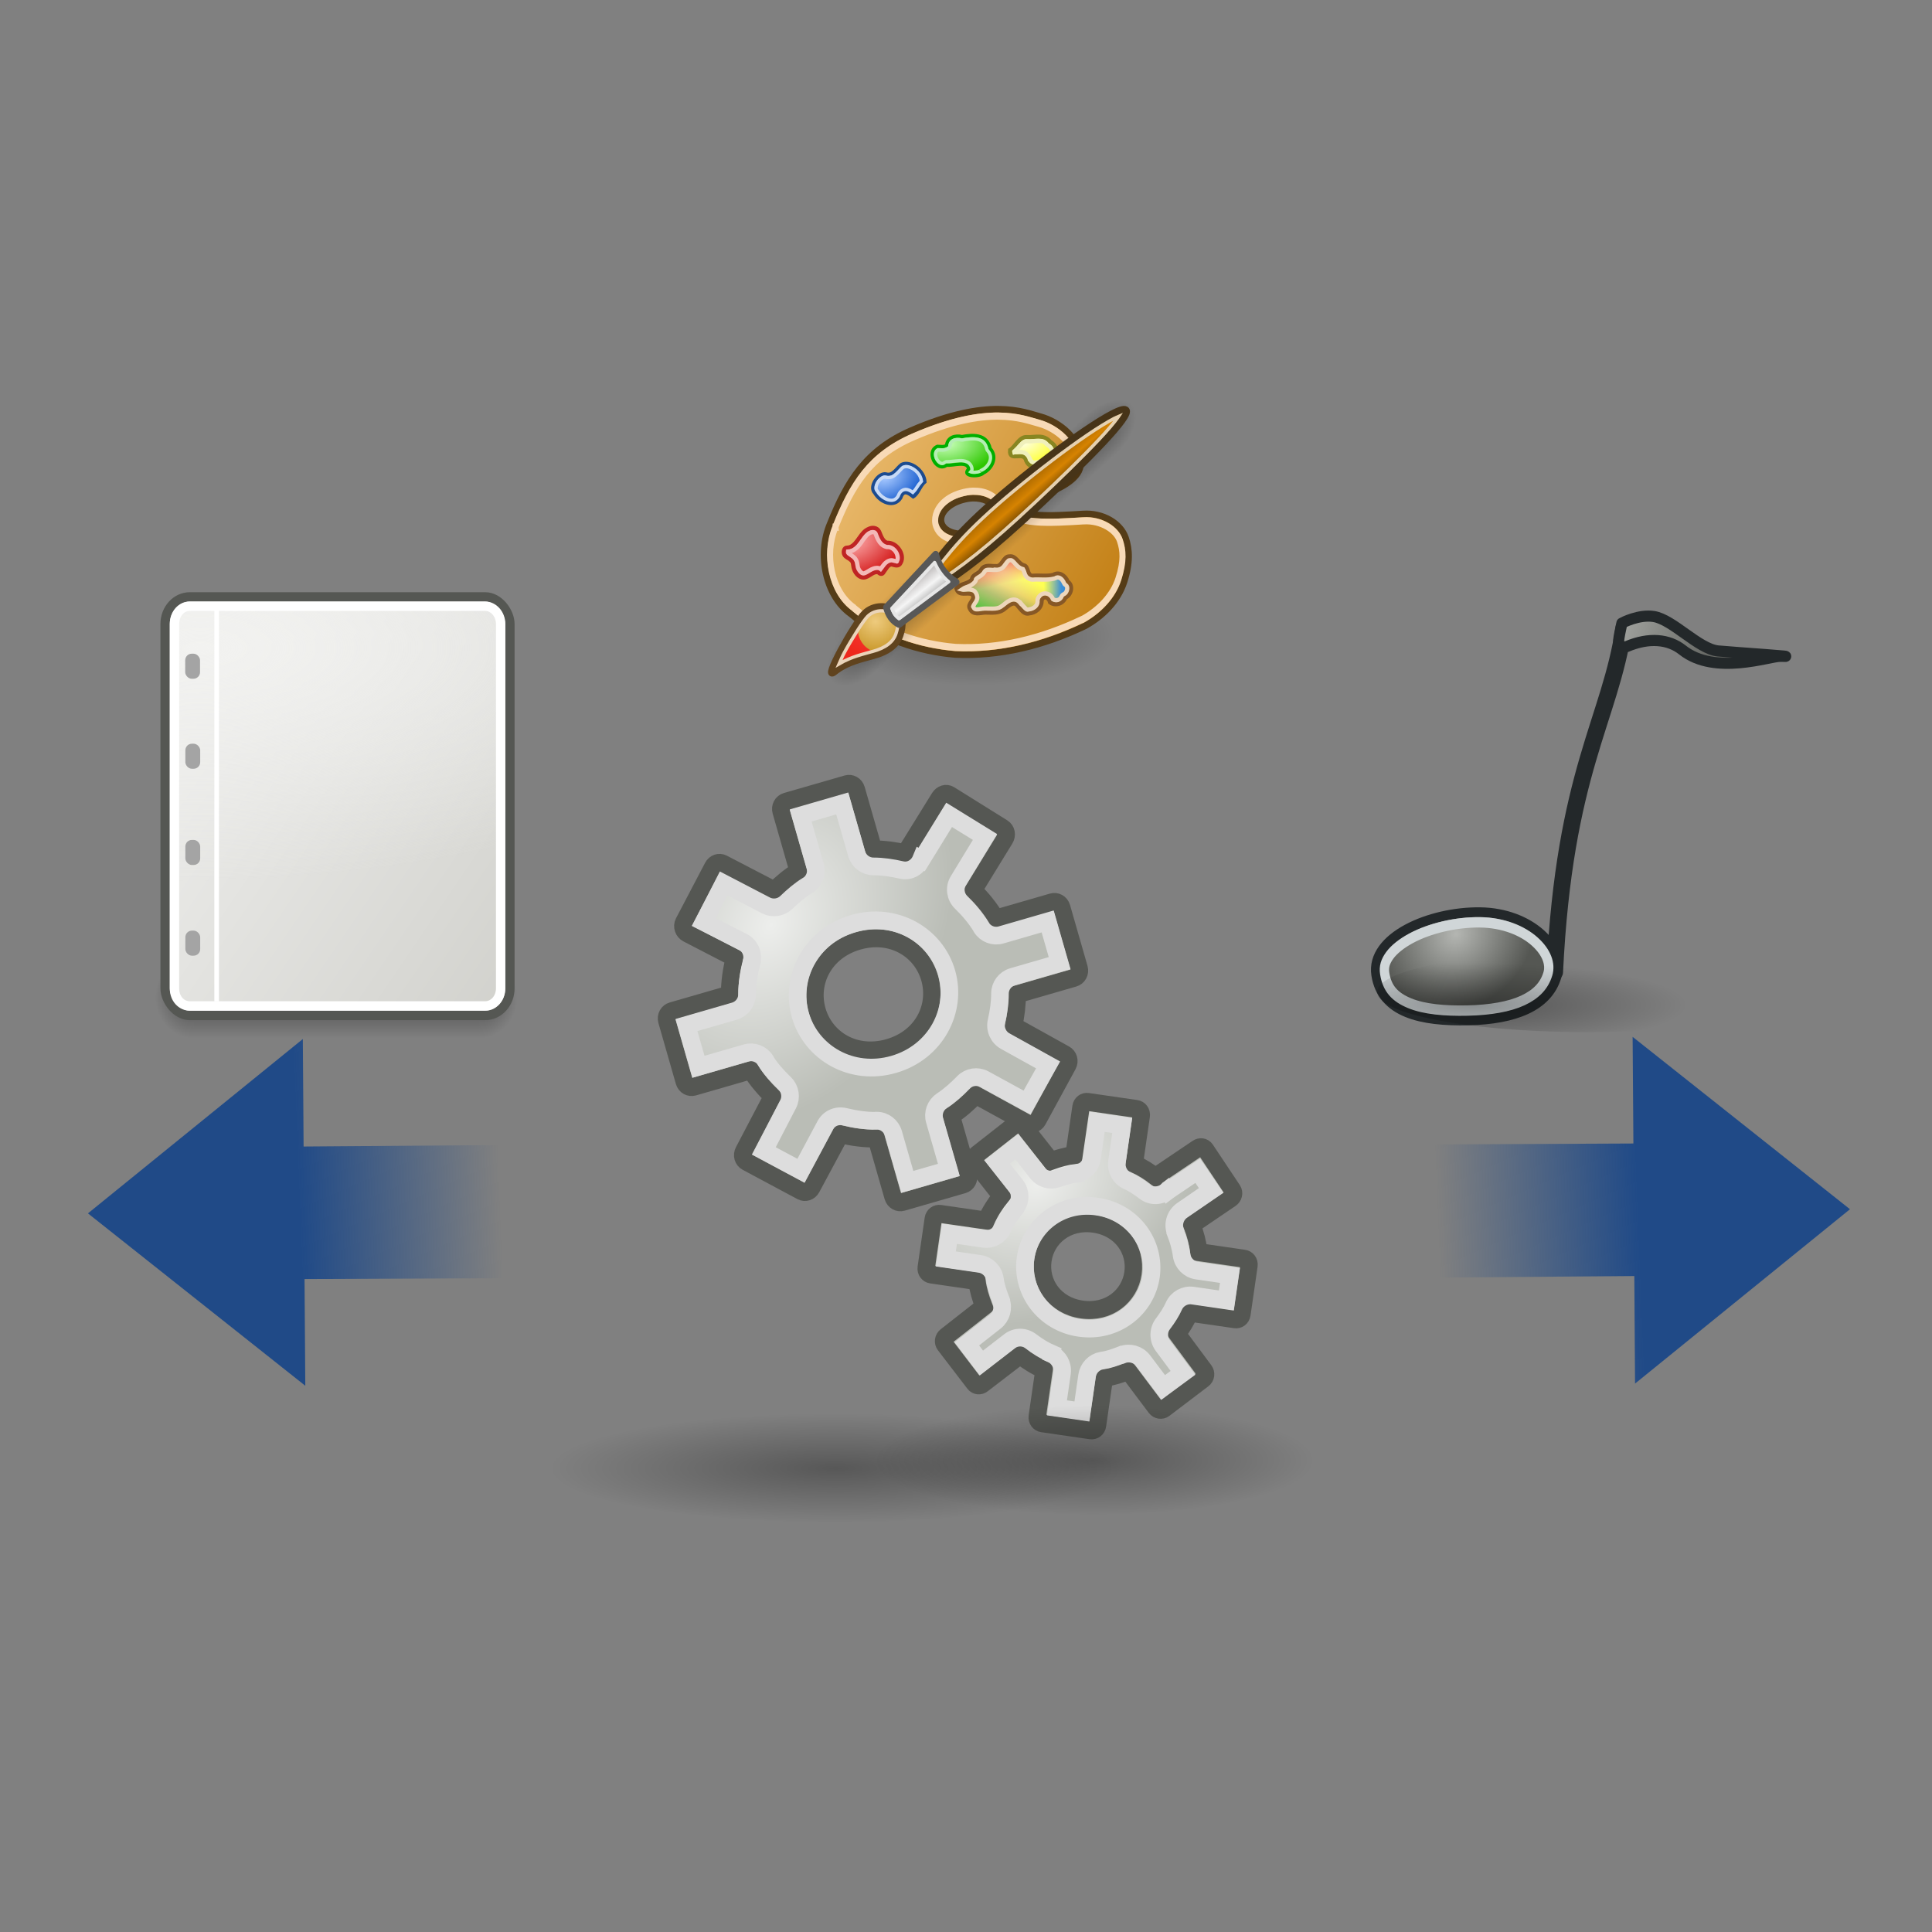 <?xml version="1.0" encoding="UTF-8" standalone="no"?>
<!-- Created with Inkscape (http://www.inkscape.org/) -->
<svg
   xmlns:dc="http://purl.org/dc/elements/1.1/"
   xmlns:cc="http://web.resource.org/cc/"
   xmlns:rdf="http://www.w3.org/1999/02/22-rdf-syntax-ns#"
   xmlns:svg="http://www.w3.org/2000/svg"
   xmlns="http://www.w3.org/2000/svg"
   xmlns:xlink="http://www.w3.org/1999/xlink"
   xmlns:sodipodi="http://sodipodi.sourceforge.net/DTD/sodipodi-0.dtd"
   xmlns:inkscape="http://www.inkscape.org/namespaces/inkscape"
   inkscape:export-ydpi="90.000000"
   inkscape:export-xdpi="90.000000"
   inkscape:export-filename="/home/jimmac/Desktop/wi-fi.png"
   width="48px"
   height="48px"
   id="svg11300"
   sodipodi:version="0.32"
   inkscape:version="0.45+devel"
   sodipodi:docbase="/home/patrick/Projects/Beryl/svn/beryl/trunk/beryl-settings/images"
   sodipodi:docname="plugin-ring.svg"
   inkscape:output_extension="org.inkscape.output.svg.inkscape">
  <rect width="100%" height="100%" fill="#808080" stroke="none"/>
  <defs
     id="defs3">
    <linearGradient
       inkscape:collect="always"
       id="linearGradient3427">
      <stop
         style="stop-color:#000000;stop-opacity:1;"
         offset="0"
         id="stop3429" />
      <stop
         style="stop-color:#000000;stop-opacity:0;"
         offset="1"
         id="stop3431" />
    </linearGradient>
    <linearGradient
       inkscape:collect="always"
       id="linearGradient3260">
      <stop
         style="stop-color:#204a87;stop-opacity:1;"
         offset="0"
         id="stop3262" />
      <stop
         style="stop-color:#204a87;stop-opacity:0;"
         offset="1"
         id="stop3264" />
    </linearGradient>
    <linearGradient
       inkscape:collect="always"
       xlink:href="#linearGradient3260"
       id="linearGradient7200"
       gradientUnits="userSpaceOnUse"
       gradientTransform="matrix(0.415,0.329,0.411,-0.333,-2.361,29.835)"
       x1="12.364"
       y1="11.394"
       x2="18.227"
       y2="17.581" />
    <linearGradient
       inkscape:collect="always"
       xlink:href="#linearGradient3260"
       id="linearGradient7203"
       gradientUnits="userSpaceOnUse"
       gradientTransform="matrix(-0.415,-0.329,-0.411,0.333,50.508,30.354)"
       x1="12.364"
       y1="11.394"
       x2="18.227"
       y2="17.581" />
    <linearGradient
       id="linearGradient8440">
      <stop
         style="stop-color:#edeeec;stop-opacity:1;"
         offset="0"
         id="stop8442" />
      <stop
         style="stop-color:#babdb6;stop-opacity:1;"
         offset="1"
         id="stop8444" />
    </linearGradient>
    <linearGradient
       id="linearGradient11931">
      <stop
         id="stop11933"
         offset="0"
         style="stop-color:#b4b6b2;stop-opacity:1;" />
      <stop
         id="stop11935"
         offset="1"
         style="stop-color:#555753;stop-opacity:1;" />
    </linearGradient>
    <linearGradient
       id="linearGradient16809">
      <stop
         id="stop16811"
         offset="0"
         style="stop-color:#9ea09c;stop-opacity:1;" />
      <stop
         id="stop16813"
         offset="1"
         style="stop-color:#555753;stop-opacity:1;" />
    </linearGradient>
    <linearGradient
       id="linearGradient17794"
       inkscape:collect="always">
      <stop
         id="stop17796"
         offset="0"
         style="stop-color:#000000;stop-opacity:1;" />
      <stop
         id="stop17798"
         offset="1"
         style="stop-color:#000000;stop-opacity:0;" />
    </linearGradient>
    <radialGradient
       inkscape:collect="always"
       xlink:href="#linearGradient11931"
       id="radialGradient2419"
       gradientUnits="userSpaceOnUse"
       gradientTransform="matrix(-0.621,0.224,-0.168,-0.581,-15.262,58.912)"
       cx="-54.678"
       cy="22.291"
       fx="-54.678"
       fy="22.291"
       r="9.565" />
    <linearGradient
       inkscape:collect="always"
       xlink:href="#linearGradient16809"
       id="linearGradient2421"
       gradientUnits="userSpaceOnUse"
       x1="28.255"
       y1="9.274"
       x2="37.115"
       y2="12.056" />
    <radialGradient
       inkscape:collect="always"
       xlink:href="#linearGradient17794"
       id="radialGradient2423"
       gradientUnits="userSpaceOnUse"
       gradientTransform="matrix(1,0,0,0.365,0,-5.872)"
       cx="6.557"
       cy="-4.629"
       fx="6.557"
       fy="-4.629"
       r="15.063" />
    <radialGradient
       inkscape:collect="always"
       xlink:href="#linearGradient8440"
       id="radialGradient2245"
       gradientUnits="userSpaceOnUse"
       gradientTransform="matrix(0.513,0.375,-0.503,0.651,-11.644,-16.194)"
       cx="56.704"
       cy="10.241"
       fx="56.704"
       fy="10.241"
       r="14.75" />
    <radialGradient
       inkscape:collect="always"
       xlink:href="#linearGradient8440"
       id="radialGradient2247"
       gradientUnits="userSpaceOnUse"
       gradientTransform="matrix(0.24,0.425,-0.571,0.306,19.11,-0.338)"
       cx="56.704"
       cy="10.241"
       fx="56.704"
       fy="10.241"
       r="14.75" />
    <radialGradient
       inkscape:collect="always"
       xlink:href="#linearGradient3427"
       id="radialGradient2249"
       gradientUnits="userSpaceOnUse"
       gradientTransform="matrix(1,0,0,0.199,0,23.792)"
       cx="17.031"
       cy="29.688"
       fx="17.031"
       fy="29.688"
       r="4.406" />
    <radialGradient
       inkscape:collect="always"
       xlink:href="#linearGradient3427"
       id="radialGradient2251"
       gradientUnits="userSpaceOnUse"
       gradientTransform="matrix(1,0,0,0.199,0,23.792)"
       cx="17.031"
       cy="29.688"
       fx="17.031"
       fy="29.688"
       r="4.406" />
    <radialGradient
       r="17.891"
       fy="9.819"
       fx="9.812"
       cy="9.819"
       cx="9.812"
       gradientTransform="matrix(6.2470754e-3,1.386,-3.548,1.5989371e-2,44.593,-6.959)"
       gradientUnits="userSpaceOnUse"
       id="radialGradient15931"
       xlink:href="#linearGradient11995"
       inkscape:collect="always" />
    <linearGradient
       y2="5.397"
       x2="10.834"
       y1="66.738"
       x1="101.057"
       gradientUnits="userSpaceOnUse"
       id="linearGradient15929"
       xlink:href="#linearGradient6159"
       inkscape:collect="always" />
    <linearGradient
       id="linearGradient42491">
      <stop
         style="stop-color:#8f5802;stop-opacity:1;"
         offset="0"
         id="stop42493" />
      <stop
         id="stop42499"
         offset="0.5"
         style="stop-color:#d68301;stop-opacity:1;" />
      <stop
         style="stop-color:#492d01;stop-opacity:1;"
         offset="1"
         id="stop42495" />
    </linearGradient>
    <linearGradient
       id="linearGradient33721">
      <stop
         style="stop-color:#b7b3b3;stop-opacity:1;"
         offset="0"
         id="stop33723" />
      <stop
         id="stop33729"
         offset="0.5"
         style="stop-color:#f5f5f5;stop-opacity:1;" />
      <stop
         style="stop-color:#c6c6c6;stop-opacity:1;"
         offset="0.75"
         id="stop33731" />
      <stop
         style="stop-color:#000000;stop-opacity:1;"
         offset="1"
         id="stop33725" />
    </linearGradient>
    <linearGradient
       id="linearGradient29760">
      <stop
         style="stop-color:#e9b96c;stop-opacity:1;"
         offset="0"
         id="stop29762" />
      <stop
         style="stop-color:#c17d11;stop-opacity:1;"
         offset="1"
         id="stop29764" />
    </linearGradient>
    <linearGradient
       y2="-5.563"
       x2="32.085"
       y1="-14.402"
       x1="32.085"
       gradientTransform="matrix(0.983,0,0,0.984,-9.981,53.03)"
       gradientUnits="userSpaceOnUse"
       id="linearGradient6452"
       xlink:href="#linearGradient47870"
       inkscape:collect="always" />
    <radialGradient
       r="2.172"
       fy="-12.203"
       fx="51.438"
       cy="-12.203"
       cx="51.438"
       gradientTransform="matrix(1.966,-1.1207771e-6,6.6884721e-7,2.004,-60.703,67.648)"
       gradientUnits="userSpaceOnUse"
       id="radialGradient6449"
       xlink:href="#linearGradient51765"
       inkscape:collect="always" />
    <radialGradient
       r="2.172"
       fy="-12.203"
       fx="51.438"
       cy="-12.203"
       cx="51.438"
       gradientTransform="matrix(-1.966,-1.2731588e-7,-1.2941195e-7,2.004,109.019,67.648)"
       gradientUnits="userSpaceOnUse"
       id="radialGradient6446"
       xlink:href="#linearGradient51765"
       inkscape:collect="always" />
    <linearGradient
       id="linearGradient47870">
      <stop
         id="stop47872"
         offset="0"
         style="stop-color:#000000;stop-opacity:0" />
      <stop
         id="stop47878"
         offset="0.5"
         style="stop-color:#000000;stop-opacity:1" />
      <stop
         id="stop47874"
         offset="1"
         style="stop-color:#000000;stop-opacity:0" />
    </linearGradient>
    <linearGradient
       id="linearGradient51765">
      <stop
         id="stop51767"
         offset="0"
         style="stop-color:#000000;stop-opacity:1" />
      <stop
         id="stop51769"
         offset="1"
         style="stop-color:#000000;stop-opacity:0" />
    </linearGradient>
    <linearGradient
       id="linearGradient6159">
      <stop
         id="stop6161"
         offset="0"
         style="stop-color:#aeaea6;stop-opacity:1;" />
      <stop
         id="stop6163"
         offset="1"
         style="stop-color:#eeeeec;stop-opacity:1;" />
    </linearGradient>
    <linearGradient
       id="linearGradient11995">
      <stop
         id="stop11997"
         offset="0"
         style="stop-color:#f2f2f0;stop-opacity:1;" />
      <stop
         id="stop11999"
         offset="1"
         style="stop-color:#eeeeec;stop-opacity:0;" />
    </linearGradient>
    <radialGradient
       gradientUnits="userSpaceOnUse"
       gradientTransform="matrix(-0.472,0.994,-1.918,-0.653,88.031,23.363)"
       r="7.041"
       fy="26.903"
       fx="22.839"
       cy="26.903"
       cx="22.839"
       id="radialGradient11838"
       xlink:href="#linearGradient27730"
       inkscape:collect="always" />
    <radialGradient
       gradientUnits="userSpaceOnUse"
       gradientTransform="matrix(0.272,1.438,-2.027,0.383,54.737,8.966)"
       r="4.719"
       fy="25.273"
       fx="4.822"
       cy="25.273"
       cx="4.822"
       id="radialGradient9542"
       xlink:href="#linearGradient9536"
       inkscape:collect="always" />
    <radialGradient
       gradientUnits="userSpaceOnUse"
       gradientTransform="matrix(0.232,1.152,-1.889,0.381,43.196,-28.765)"
       r="3.861"
       fy="10.257"
       fx="31.025"
       cy="10.257"
       cx="31.025"
       id="radialGradient8387"
       xlink:href="#linearGradient8381"
       inkscape:collect="always" />
    <radialGradient
       gradientUnits="userSpaceOnUse"
       gradientTransform="matrix(9.5230024e-2,0.954,-1.569,0.157,33.7,-9.273)"
       r="4.988"
       fy="10.177"
       fx="19.598"
       cy="10.177"
       cx="19.598"
       id="radialGradient7611"
       xlink:href="#linearGradient7605"
       inkscape:collect="always" />
    <radialGradient
       gradientUnits="userSpaceOnUse"
       gradientTransform="matrix(0.374,1.069,-1.585,0.554,31.646,-3.611)"
       r="4.274"
       fy="15.919"
       fx="10.237"
       cy="15.919"
       cx="10.237"
       id="radialGradient6456"
       xlink:href="#linearGradient6450"
       inkscape:collect="always" />
    <linearGradient
       gradientTransform="matrix(1.181,0,0,1.395,-2.573,-14.495)"
       y2="41.59"
       x2="38.423"
       y1="20.329"
       x1="6.068"
       gradientUnits="userSpaceOnUse"
       id="linearGradient6065"
       xlink:href="#linearGradient29760"
       inkscape:collect="always" />
    <linearGradient
       y2="32.7"
       x2="28.262"
       y1="29.562"
       x1="29.68"
       gradientTransform="matrix(1.181,0,0,1.395,-2.678,-9.561)"
       gradientUnits="userSpaceOnUse"
       id="linearGradient6049"
       xlink:href="#linearGradient8184"
       inkscape:collect="always" />
    <linearGradient
       y2="30.473"
       x2="31.2"
       y1="30.486"
       x1="33.457"
       gradientTransform="matrix(1.181,0,0,1.395,-2.678,-9.561)"
       gradientUnits="userSpaceOnUse"
       id="linearGradient6046"
       xlink:href="#linearGradient11121"
       inkscape:collect="always" />
    <linearGradient
       y2="29.098"
       x2="23.843"
       y1="33.155"
       x1="22.035"
       gradientTransform="matrix(1.181,0,0,1.395,-2.678,-9.561)"
       gradientUnits="userSpaceOnUse"
       id="linearGradient6043"
       xlink:href="#linearGradient10142"
       inkscape:collect="always" />
    <linearGradient
       y2="29.717"
       x2="27.246"
       y1="27.154"
       x1="26.764"
       gradientTransform="matrix(1.181,0,0,1.395,-2.678,-9.561)"
       gradientUnits="userSpaceOnUse"
       id="linearGradient6040"
       xlink:href="#linearGradient9163"
       inkscape:collect="always" />
    <radialGradient
       gradientUnits="userSpaceOnUse"
       gradientTransform="matrix(1,0,0,0.947,0,2.169)"
       r="5.875"
       fy="37.717"
       fx="8.689"
       cy="37.717"
       cx="8.689"
       id="radialGradient5986"
       xlink:href="#linearGradient5980"
       inkscape:collect="always" />
    <linearGradient
       y2="-15.544"
       x2="24.813"
       y1="-18.669"
       x1="20.661"
       gradientTransform="matrix(1.041,0.322,-0.186,1.072,4.028,30.451)"
       gradientUnits="userSpaceOnUse"
       id="linearGradient2320"
       xlink:href="#linearGradient42491"
       inkscape:collect="always" />
    <linearGradient
       y2="-2.271"
       x2="19.424"
       y1="-4.502"
       x1="16.455"
       gradientTransform="matrix(0.948,0.547,-4.1689478e-2,1.004,2.653,23.667)"
       gradientUnits="userSpaceOnUse"
       id="linearGradient2317"
       xlink:href="#linearGradient33721"
       inkscape:collect="always" />
    <radialGradient
       r="2.172"
       fy="-12.203"
       fx="51.438"
       cy="-12.203"
       cx="51.438"
       gradientTransform="matrix(-1.958,-9.2540674e-8,-1.2888861e-7,1.457,110.018,62.738)"
       gradientUnits="userSpaceOnUse"
       id="radialGradient2385"
       xlink:href="#linearGradient51765"
       inkscape:collect="always" />
    <radialGradient
       r="2.172"
       fy="-12.203"
       fx="51.438"
       cy="-12.203"
       cx="51.438"
       gradientTransform="matrix(1.958,-8.146468e-7,6.6614241e-7,1.457,-59.018,62.738)"
       gradientUnits="userSpaceOnUse"
       id="radialGradient2383"
       xlink:href="#linearGradient51765"
       inkscape:collect="always" />
    <linearGradient
       y2="-5.563"
       x2="32.085"
       y1="-14.402"
       x1="32.085"
       gradientTransform="matrix(0.979,0,0,0.715,-8.501,52.113)"
       gradientUnits="userSpaceOnUse"
       id="linearGradient2381"
       xlink:href="#linearGradient47870"
       inkscape:collect="always" />
    <radialGradient
       gradientUnits="userSpaceOnUse"
       gradientTransform="matrix(1,0,0,0.605,0,2.368)"
       r="9.5"
       fy="6"
       fx="10.5"
       cy="6"
       cx="10.5"
       id="radialGradient30749"
       xlink:href="#linearGradient30743"
       inkscape:collect="always" />
    <linearGradient
       id="linearGradient8184"
       inkscape:collect="always">
      <stop
         id="stop8186"
         offset="0"
         style="stop-color:#feff00;stop-opacity:1;" />
      <stop
         id="stop8188"
         offset="1"
         style="stop-color:#feff00;stop-opacity:0;" />
    </linearGradient>
    <linearGradient
       id="linearGradient9163"
       inkscape:collect="always">
      <stop
         id="stop9165"
         offset="0"
         style="stop-color:#e40000;stop-opacity:1;" />
      <stop
         id="stop9167"
         offset="1"
         style="stop-color:#e40000;stop-opacity:0;" />
    </linearGradient>
    <linearGradient
       id="linearGradient10142"
       inkscape:collect="always">
      <stop
         id="stop10144"
         offset="0"
         style="stop-color:#00b906;stop-opacity:1;" />
      <stop
         id="stop10146"
         offset="1"
         style="stop-color:#00b906;stop-opacity:0;" />
    </linearGradient>
    <linearGradient
       id="linearGradient11121"
       inkscape:collect="always">
      <stop
         id="stop11123"
         offset="0"
         style="stop-color:#006bc8;stop-opacity:1;" />
      <stop
         id="stop11125"
         offset="1"
         style="stop-color:#006bc8;stop-opacity:0;" />
    </linearGradient>
    <linearGradient
       id="linearGradient27730"
       inkscape:collect="always">
      <stop
         id="stop27732"
         offset="0"
         style="stop-color:#ffffff;stop-opacity:1;" />
      <stop
         id="stop27734"
         offset="1"
         style="stop-color:#ffffff;stop-opacity:0;" />
    </linearGradient>
    <linearGradient
       id="linearGradient30743"
       inkscape:collect="always">
      <stop
         id="stop30745"
         offset="0"
         style="stop-color:#000000;stop-opacity:1;" />
      <stop
         id="stop30747"
         offset="1"
         style="stop-color:#000000;stop-opacity:0;" />
    </linearGradient>
    <linearGradient
       id="linearGradient5980">
      <stop
         id="stop5982"
         offset="0"
         style="stop-color:#eecb7e;stop-opacity:1;" />
      <stop
         id="stop5984"
         offset="1"
         style="stop-color:#c28e1a;stop-opacity:1;" />
    </linearGradient>
    <linearGradient
       id="linearGradient6450">
      <stop
         id="stop6452"
         offset="0"
         style="stop-color:#a6c8ff;stop-opacity:1;" />
      <stop
         id="stop6454"
         offset="1"
         style="stop-color:#004bc7;stop-opacity:1;" />
    </linearGradient>
    <linearGradient
       id="linearGradient7605">
      <stop
         id="stop7607"
         offset="0"
         style="stop-color:#c8ffb8;stop-opacity:1;" />
      <stop
         id="stop7609"
         offset="1"
         style="stop-color:#2dc700;stop-opacity:1;" />
    </linearGradient>
    <linearGradient
       id="linearGradient8381">
      <stop
         id="stop8383"
         offset="0"
         style="stop-color:#feffe3;stop-opacity:1;" />
      <stop
         id="stop8385"
         offset="1"
         style="stop-color:#feff00;stop-opacity:1;" />
    </linearGradient>
    <linearGradient
       id="linearGradient9536">
      <stop
         id="stop9538"
         offset="0"
         style="stop-color:#ffb4b4;stop-opacity:1;" />
      <stop
         id="stop9540"
         offset="1"
         style="stop-color:#cc0000;stop-opacity:1;" />
    </linearGradient>
  </defs>
  <sodipodi:namedview
     stroke="#ef2929"
     fill="#eeeeec"
     id="base"
     pagecolor="#ffffff"
     bordercolor="#666666"
     borderopacity="0.255"
     inkscape:pageopacity="0.0"
     inkscape:pageshadow="2"
     inkscape:zoom="8"
     inkscape:cx="27.734742"
     inkscape:cy="20.90039"
     inkscape:current-layer="layer1"
     showgrid="false"
     inkscape:grid-bbox="true"
     inkscape:document-units="px"
     inkscape:showpageshadow="false"
     inkscape:window-width="906"
     inkscape:window-height="676"
     inkscape:window-x="268"
     inkscape:window-y="49"
     showguides="true"
     inkscape:guide-bbox="true" />
  <g
     id="layer1"
     inkscape:label="Layer 1"
     inkscape:groupmode="layer">
    <g
       id="g2411"
       transform="matrix(0.315,0,0,0.315,45.302,16.738)">
      <g
         transform="translate(-43.932,-13.175)"
         id="g16817">
        <path
           style="fill:url(#radialGradient2419);fill-opacity:1;fill-rule:evenodd;stroke:#23282a;stroke-width:0.775;stroke-linecap:butt;stroke-linejoin:miter;stroke-miterlimit:4;stroke-dashoffset:0;stroke-opacity:1"
           d="M 22.874,37.088 C 22.164,39.417 19.595,40.436 15.92,40.52 C 12.244,40.603 9.12,39.938 8.664,36.92 C 8.215,33.949 12.89,31.937 16.86,31.988 C 20.829,32.04 23.58,34.771 22.874,37.088 z"
           id="path4160"
           sodipodi:nodetypes="czzzz" />
        <path
           style="fill:none;fill-rule:evenodd;stroke:#23282a;stroke-width:1.313;stroke-linecap:round;stroke-linejoin:round;stroke-miterlimit:4;stroke-dasharray:none;stroke-opacity:1"
           d="M 28.198,9.524 C 27.106,16.865 23.502,20.919 22.74,36.709"
           id="path6102"
           sodipodi:nodetypes="cc" />
        <path
           sodipodi:nodetypes="csssscc"
           id="path9014"
           d="M 28.039,9.187 C 28.084,9.157 29.383,8.476 30.558,8.665 C 32.064,8.906 34.088,11.234 35.63,11.38 C 37.018,11.511 42.527,11.864 40.526,11.806 C 39.711,11.782 35.374,13.341 32.821,11.308 C 31.736,10.445 30.184,10.284 28.416,11.037 C 27.463,11.286 27.816,10.342 28.039,9.187 z"
           style="fill:url(#linearGradient2421);fill-opacity:1;fill-rule:evenodd;stroke:#23282a;stroke-width:0.876;stroke-linejoin:round;stroke-miterlimit:4;stroke-dasharray:none;stroke-opacity:1" />
        <path
           sodipodi:type="inkscape:offset"
           inkscape:radius="-0.89794469"
           inkscape:original="M -47.96875 21.5 C -53.002777 21.441647 -58.944523 23.747403 -58.375 27.125 C -57.796582 30.55535 -53.848759 31.313577 -49.1875 31.21875 C -44.526239 31.123924 -41.243822 29.960252 -40.34375 27.3125 C -39.448764 24.679701 -42.934721 21.558353 -47.96875 21.5 z "
           style="fill:none;fill-opacity:1;fill-rule:evenodd;stroke:#d0d6d8;stroke-width:0.93;stroke-linecap:butt;stroke-linejoin:miter;stroke-miterlimit:4;stroke-dashoffset:0;stroke-opacity:1"
           id="path12910"
           d="M -47.969,22.406 C -50.345,22.379 -52.996,22.932 -54.875,23.844 C -55.815,24.3 -56.564,24.833 -57,25.375 C -57.436,25.917 -57.597,26.393 -57.5,26.969 C -57.265,28.364 -56.453,29.12 -55,29.656 C -53.547,30.193 -51.496,30.359 -49.219,30.312 C -46.959,30.267 -45.043,29.973 -43.688,29.406 C -42.332,28.839 -41.543,28.078 -41.188,27.031 C -40.889,26.154 -41.298,25.091 -42.5,24.125 C -43.702,23.159 -45.635,22.433 -47.969,22.406 z"
           transform="matrix(0.789,0,0,0.88,54.695,13.068)" />
      </g>
      <path
         transform="matrix(1.122,0,0,0.599,-35.042,30.641)"
         d="M 29.5,-9.25 A 14.813,5.25 0 1 1 -0.125,-9.25 A 14.813,5.25 0 1 1 29.5,-9.25 z"
         sodipodi:ry="5.2500005"
         sodipodi:rx="14.812501"
         sodipodi:cy="-9.2500038"
         sodipodi:cx="14.687501"
         id="path16823"
         style="opacity:0.342;fill:url(#radialGradient2423);fill-opacity:1;fill-rule:evenodd;stroke:none;stroke-width:0.5;stroke-linecap:round;stroke-linejoin:round;stroke-miterlimit:4;stroke-dasharray:none;stroke-dashoffset:0;stroke-opacity:1"
         sodipodi:type="arc" />
    </g>
    <path
       id="path3268"
       d="M 45.962,30.043 L 40.622,34.375 L 40.604,31.703 L 33.969,31.754 L 33.972,28.44 L 40.581,28.41 L 40.562,25.76 L 45.962,30.043 z"
       style="color:#000000;fill:url(#linearGradient7203);fill-opacity:1;fill-rule:evenodd;stroke:none;stroke-width:1;stroke-linecap:round;stroke-linejoin:round;marker:none;marker-start:none;marker-mid:none;marker-end:none;stroke-miterlimit:4;stroke-dasharray:none;stroke-dashoffset:0;stroke-opacity:1;visibility:visible;display:inline;overflow:visible" />
    <path
       id="path3274"
       d="M 2.185,30.146 L 7.524,25.814 L 7.543,28.485 L 14.178,28.435 L 14.175,31.748 L 7.566,31.778 L 7.585,34.429 L 2.185,30.146 z"
       style="color:#000000;fill:url(#linearGradient7200);fill-opacity:1;fill-rule:evenodd;stroke:none;stroke-width:1;stroke-linecap:round;stroke-linejoin:round;marker:none;marker-start:none;marker-mid:none;marker-end:none;stroke-miterlimit:4;stroke-dasharray:none;stroke-dashoffset:0;stroke-opacity:1;visibility:visible;display:inline;overflow:visible" />
    <g
       inkscape:label="Layer 1"
       id="g2568"
       transform="matrix(0.164,0,0,0.164,20.326,9.225)">
      <path
         transform="matrix(2.224,0,0,1.304,0.236,32.235)"
         d="M 20,6 A 9.5,5.75 0 1 1 1,6 A 9.5,5.75 0 1 1 20,6 z"
         sodipodi:ry="5.75"
         sodipodi:rx="9.5"
         sodipodi:cy="5.9999995"
         sodipodi:cx="10.5"
         id="path29772"
         style="opacity:0.304;fill:url(#radialGradient30749);fill-opacity:1;fill-rule:evenodd;stroke:none;stroke-width:0.5;stroke-linecap:round;stroke-linejoin:round;stroke-miterlimit:4;stroke-dasharray:none;stroke-dashoffset:0;stroke-opacity:1"
         sodipodi:type="arc" />
      <path
         id="path2261"
         d="M 27.338,5.744 C 24.23,5.717 19.965,6.439 14.121,8.971 C 7.263,11.942 4.406,16.668 1.827,23.099 C -0.148,27.704 1.097,33.995 4.965,36.748 C 9.498,40.62 15.342,42.433 20.767,42.897 C 27.485,43.199 34.13,41.579 40.408,38.58 C 43.086,37.111 45.414,34.773 46.352,31.864 C 47.282,28.979 47.162,26.969 46.573,25.236 C 45.834,23.06 43.18,21.402 40.112,21.617 C 35.358,21.901 29.171,22.333 29.923,19.698 C 30.285,18.429 32.307,19.181 34.058,18.652 C 35.91,18.092 39.447,16.51 39.706,14.378 C 40.212,10.222 36.333,7.593 33.688,6.878 C 32.395,6.528 30.447,5.772 27.338,5.744 z M 23.462,19.219 C 25.046,19.188 26.375,19.813 26.748,20.832 C 27.244,22.191 25.837,23.785 23.609,24.408 C 21.382,25.03 19.196,24.415 18.699,23.056 C 18.202,21.697 19.61,20.103 21.837,19.48 C 22.394,19.325 22.933,19.229 23.462,19.219 z"
         style="fill:url(#linearGradient6065);fill-opacity:1;fill-rule:evenodd;stroke:#553c17;stroke-width:1;stroke-linecap:butt;stroke-linejoin:miter;stroke-miterlimit:4;stroke-dasharray:none;stroke-opacity:1" />
      <path
         id="path7161"
         d="M 10.318,15.556 C 9.179,15.27 7.594,17.484 8.585,18.447 C 9.412,19.871 11.52,20.776 12.524,19.167 C 12.954,17.829 13.753,18.528 14.405,19.015 C 15.173,18.563 15.476,17.31 16.179,16.748 C 16.102,15.053 13.989,13.462 12.653,14.102 C 11.913,14.642 11.329,15.871 10.318,15.556 z"
         style="fill:url(#radialGradient6456);fill-opacity:1;fill-rule:evenodd;stroke:#1c4b8f;stroke-width:0.5;stroke-linecap:butt;stroke-linejoin:miter;stroke-miterlimit:4;stroke-dasharray:none;stroke-opacity:1" />
      <path
         d="M 13.656,14.469 C 13.36,14.403 13.121,14.436 12.906,14.531 C 12.902,14.535 12.879,14.528 12.875,14.531 C 12.606,14.744 12.302,15.134 11.906,15.5 C 11.699,15.692 11.483,15.886 11.188,16 C 10.901,16.111 10.529,16.13 10.188,16.031 C 10.177,16.028 10.167,16.035 10.156,16.031 C 10.039,16.01 9.892,16.029 9.688,16.156 C 9.47,16.291 9.232,16.52 9.062,16.781 C 8.893,17.043 8.799,17.363 8.781,17.594 C 8.764,17.824 8.802,17.962 8.938,18.094 C 8.962,18.122 8.983,18.154 9,18.188 C 9.346,18.784 10.018,19.306 10.625,19.469 C 11.232,19.632 11.725,19.547 12.125,18.906 C 12.244,18.578 12.397,18.307 12.625,18.125 C 12.881,17.921 13.2,17.852 13.469,17.906 C 13.82,17.977 14.106,18.166 14.344,18.344 C 14.525,18.166 14.716,17.973 14.906,17.656 C 15.106,17.323 15.359,16.98 15.656,16.656 C 15.6,16.203 15.394,15.707 15.031,15.312 C 14.635,14.882 14.114,14.57 13.656,14.469 z"
         id="path7222"
         style="fill:none;fill-opacity:1;fill-rule:evenodd;stroke:#c8daf5;stroke-width:0.5;stroke-linecap:butt;stroke-linejoin:miter;stroke-miterlimit:4;stroke-dasharray:none;stroke-opacity:1"
         inkscape:original="M 13.75 14 C 13.36274 13.914369 12.990282 13.933745 12.65625 14.09375 C 11.917234 14.633886 11.323616 15.878042 10.3125 15.5625 C 9.1735667 15.277007 7.6029573 17.474582 8.59375 18.4375 C 9.4214964 19.861915 11.526861 20.765437 12.53125 19.15625 C 12.961477 17.818423 13.753987 18.51308 14.40625 19 C 15.173964 18.547782 15.484073 17.312551 16.1875 16.75 C 16.129705 15.478776 14.911781 14.256892 13.75 14 z "
         inkscape:radius="-0.4851996"
         sodipodi:type="inkscape:offset" />
      <path
         transform="matrix(1.181,0,0,1.395,-2.678,-9.561)"
         d="M 25.406,11.719 C 22.879,11.7 19.379,12.179 14.5,13.969 C 8.875,16.032 6.652,19.176 4.5,23.719 C 4.499,23.729 4.499,23.74 4.5,23.75 C 4.49,23.749 4.479,23.749 4.469,23.75 C 4.467,23.76 4.467,23.771 4.469,23.781 C 4.469,23.79 4.469,23.803 4.469,23.812 C 3.024,26.749 3.961,30.794 6.844,32.531 C 6.863,32.548 6.858,32.544 6.875,32.562 C 6.883,32.575 6.894,32.585 6.906,32.594 C 10.585,35.254 15.417,36.519 19.906,36.844 C 25.449,37.055 30.914,35.912 36.125,33.812 C 36.135,33.814 36.146,33.814 36.156,33.812 C 36.183,33.8 36.202,33.789 36.219,33.781 C 38.332,32.785 40.093,31.213 40.781,29.406 C 41.519,27.468 41.404,26.303 40.969,25.219 C 40.744,24.659 40.171,24.092 39.344,23.688 C 38.517,23.283 37.454,23.024 36.281,23.094 C 36.272,23.094 36.259,23.094 36.25,23.094 C 34.24,23.196 31.915,23.328 30.094,23.188 C 29.182,23.117 28.428,23.012 27.781,22.688 C 27.461,22.527 27.128,22.269 26.938,21.906 C 26.752,21.552 26.779,21.096 26.906,20.719 C 27.055,20.277 27.425,19.944 27.781,19.812 C 28.151,19.677 28.521,19.671 28.875,19.656 C 29.585,19.627 30.314,19.652 30.906,19.5 C 31.638,19.313 32.734,18.918 33.625,18.438 C 34.073,18.196 34.426,17.934 34.688,17.688 C 34.818,17.564 34.923,17.449 35,17.344 C 35.077,17.238 35.142,17.16 35.156,17.062 C 35.329,15.864 34.734,14.892 33.812,14.094 C 32.887,13.292 31.628,12.73 30.625,12.5 C 29.459,12.233 27.936,11.738 25.406,11.719 z M 22.125,19.875 C 22.882,19.863 23.577,19.968 24.188,20.219 C 24.796,20.469 25.328,20.854 25.594,21.469 C 25.947,22.287 25.547,23.195 24.938,23.781 C 24.321,24.375 23.455,24.814 22.406,25.062 C 21.354,25.311 20.355,25.333 19.469,25.125 C 18.581,24.917 17.762,24.511 17.406,23.688 C 17.053,22.869 17.453,21.962 18.062,21.375 C 18.679,20.781 19.545,20.342 20.594,20.094 C 21.105,19.973 21.611,19.883 22.125,19.875 z"
         id="path7613"
         style="fill:none;fill-rule:evenodd;stroke:#f8dab7;stroke-width:0.779;stroke-linecap:butt;stroke-linejoin:miter;stroke-miterlimit:4;stroke-dasharray:none;stroke-opacity:1"
         inkscape:original="M 25.40625 11.84375 C 22.894954 11.824926 19.400064 12.307624 14.53125 14.09375 C 8.9327162 16.147574 6.7412422 19.24776 4.59375 23.78125 C 4.5939377 23.791666 4.5939377 23.802084 4.59375 23.8125 C 3.1330277 26.696791 4.0625638 30.723822 6.90625 32.4375 C 6.9281321 32.457258 6.9489925 32.478118 6.96875 32.5 C 10.622821 35.142522 15.43215 36.395013 19.90625 36.71875 C 25.430721 36.92957 30.895961 35.812698 36.09375 33.71875 C 36.115362 33.708717 36.134709 33.697653 36.15625 33.6875 C 38.249859 32.700709 40.015723 31.139466 40.6875 29.375 C 41.418329 27.45543 41.301924 26.314416 40.875 25.25 C 40.459939 24.215164 38.584859 23.082119 36.28125 23.21875 C 36.270834 23.218938 36.260416 23.218938 36.25 23.21875 C 34.241064 23.320553 31.927763 23.453547 30.09375 23.3125 C 29.176743 23.241976 28.387545 23.117275 27.71875 22.78125 C 27.384352 22.613238 27.048674 22.359143 26.84375 21.96875 C 26.638826 21.578357 26.645435 21.090711 26.78125 20.6875 C 26.944108 20.204002 27.362083 19.861284 27.75 19.71875 C 28.137917 19.576216 28.517275 19.54574 28.875 19.53125 C 29.590449 19.50227 30.307589 19.520279 30.875 19.375 C 31.59727 19.190071 32.684521 18.81758 33.5625 18.34375 C 34.440479 17.86992 34.99615 17.275393 35.03125 17.03125 C 35.197265 15.876517 34.654911 14.971558 33.75 14.1875 C 32.845089 13.403442 31.577481 12.850347 30.59375 12.625 C 29.418514 12.355785 27.920828 11.862599 25.40625 11.84375 z M 22.125 19.75 C 22.896162 19.737307 23.592997 19.867999 24.21875 20.125 C 24.844503 20.382001 25.40669 20.787163 25.6875 21.4375 C 26.064846 22.311409 25.666566 23.263281 25.03125 23.875 C 24.395934 24.486719 23.501719 24.935653 22.4375 25.1875 C 21.370678 25.439963 20.344986 25.462972 19.4375 25.25 C 18.530014 25.037028 17.687391 24.586973 17.3125 23.71875 C 16.935154 22.844841 17.333434 21.892969 17.96875 21.28125 C 18.604066 20.669531 19.498281 20.220597 20.5625 19.96875 C 21.078404 19.846662 21.598909 19.75866 22.125 19.75 z "
         inkscape:radius="0.11651425"
         sodipodi:type="inkscape:offset" />
      <path
         id="path7159"
         d="M 4.411,26.719 C 3.942,26.672 3.765,27.384 3.989,27.786 C 4.198,28.186 4.637,28.262 4.931,28.551 C 5.385,28.825 5.276,29.444 5.429,29.908 C 5.683,30.72 6.415,31.435 7.178,31.184 C 7.833,30.993 8.383,30.279 9.096,30.423 C 9.367,30.706 9.717,30.835 9.932,30.391 C 10.286,29.957 10.56,29.249 11.145,29.245 C 11.604,29.363 12.212,29.635 12.5,29.002 C 12.881,28.338 12.634,27.455 12.21,26.908 C 11.784,26.319 11.129,25.943 10.466,25.994 C 9.784,25.81 9.513,24.959 9.238,24.294 C 8.93,23.648 8.182,23.613 7.662,23.883 C 6.47,24.357 6.076,26.04 4.937,26.602 C 4.77,26.679 4.591,26.723 4.411,26.719 z"
         style="fill:url(#radialGradient9542);fill-opacity:1;fill-rule:evenodd;stroke:#bf2424;stroke-width:0.642;stroke-linecap:butt;stroke-linejoin:miter;stroke-miterlimit:4;stroke-dasharray:none;stroke-opacity:1" />
      <path
         id="path7165"
         d="M 31.584,9.974 C 30.509,9.906 29.84,11.488 29.089,11.944 C 28.908,13.86 31.201,11.941 31.537,13.565 C 32.232,15.12 33.803,14.169 34.907,13.896 C 36.54,13.613 36.523,11.477 35.163,10.701 C 34.123,9.472 32.838,10.063 31.584,9.974 z"
         style="fill:url(#radialGradient8387);fill-opacity:1;fill-rule:evenodd;stroke:#888621;stroke-width:0.642;stroke-linecap:butt;stroke-linejoin:miter;stroke-miterlimit:4;stroke-dasharray:none;stroke-opacity:1" />
      <path
         id="path7167"
         d="M 18.071,11.369 C 16.234,12.138 17.948,15.393 19.454,14.218 C 20.407,14.346 22.699,13.495 22.786,14.819 C 21.667,15.992 24.468,16.041 25.004,15.423 C 26.334,14.791 27.249,13.008 26.056,11.692 C 25.541,9.386 23.332,9.62 21.789,9.892 C 20.804,9.657 19.618,9.944 19.454,11.228 C 19.03,11.509 18.53,11.369 18.071,11.369 z"
         style="fill:url(#radialGradient7611);fill-opacity:1;fill-rule:evenodd;stroke:#00af00;stroke-width:0.5;stroke-linecap:butt;stroke-linejoin:miter;stroke-miterlimit:4;stroke-dasharray:none;stroke-opacity:1" />
      <path
         style="fill:url(#linearGradient6049);fill-opacity:1;fill-rule:evenodd;stroke:none;stroke-width:1px;stroke-linecap:butt;stroke-linejoin:miter;stroke-opacity:1"
         d="M 23.314,31.515 C 22.678,32.3 21.573,32.089 20.97,32.931 C 21.331,34.172 22.606,33.394 23.334,33.78 C 24.014,34.586 22.521,35.134 23.005,35.971 C 23.491,36.984 24.507,36.582 25.288,36.541 C 26.31,36.534 27.44,36.726 28.309,35.932 C 28.872,35.516 29.646,34.716 30.236,35.511 C 30.718,36.036 31.198,36.884 31.955,36.669 C 32.87,36.603 33.914,35.898 33.849,34.69 C 34.186,33.85 35.006,34.312 35.144,34.994 C 35.898,35.574 37.068,35.251 37.458,34.27 C 38.332,33.909 38.69,32.437 37.813,31.869 C 37.425,30.897 36.456,30.316 35.609,30.853 C 34.586,31.097 33.537,30.876 32.505,30.982 C 31.571,30.975 31.934,29.514 31.127,29.387 C 30.298,29.128 29.942,27.892 28.99,28.046 C 28.015,28.007 27.92,29.688 26.874,29.506 C 26.15,29.558 25.294,29.229 24.751,29.993 C 24.421,30.719 23.414,30.702 23.314,31.515 z"
         id="path15005" />
      <path
         style="fill:url(#linearGradient6046);fill-opacity:1;fill-rule:evenodd;stroke:none;stroke-width:1px;stroke-linecap:butt;stroke-linejoin:miter;stroke-opacity:1"
         d="M 23.314,31.515 C 22.678,32.3 21.573,32.089 20.97,32.931 C 21.331,34.172 22.606,33.394 23.334,33.78 C 24.014,34.586 22.521,35.134 23.005,35.971 C 23.491,36.984 24.507,36.582 25.288,36.541 C 26.31,36.534 27.44,36.726 28.309,35.932 C 28.872,35.516 29.646,34.716 30.236,35.511 C 30.718,36.036 31.198,36.884 31.955,36.669 C 32.87,36.603 33.914,35.898 33.849,34.69 C 34.186,33.85 35.006,34.312 35.144,34.994 C 35.898,35.574 37.068,35.251 37.458,34.27 C 38.332,33.909 38.69,32.437 37.813,31.869 C 37.425,30.897 36.456,30.316 35.609,30.853 C 34.586,31.097 33.537,30.876 32.505,30.982 C 31.571,30.975 31.934,29.514 31.127,29.387 C 30.298,29.128 29.942,27.892 28.99,28.046 C 28.015,28.007 27.92,29.688 26.874,29.506 C 26.15,29.558 25.294,29.229 24.751,29.993 C 24.421,30.719 23.414,30.702 23.314,31.515 z"
         id="path10150" />
      <path
         id="path9171"
         d="M 23.314,31.515 C 22.678,32.3 21.573,32.089 20.97,32.931 C 21.331,34.172 22.606,33.394 23.334,33.78 C 24.014,34.586 22.521,35.134 23.005,35.971 C 23.491,36.984 24.507,36.582 25.288,36.541 C 26.31,36.534 27.44,36.726 28.309,35.932 C 28.872,35.516 29.646,34.716 30.236,35.511 C 30.718,36.036 31.198,36.884 31.955,36.669 C 32.87,36.603 33.914,35.898 33.849,34.69 C 34.186,33.85 35.006,34.312 35.144,34.994 C 35.898,35.574 37.068,35.251 37.458,34.27 C 38.332,33.909 38.69,32.437 37.813,31.869 C 37.425,30.897 36.456,30.316 35.609,30.853 C 34.586,31.097 33.537,30.876 32.505,30.982 C 31.571,30.975 31.934,29.514 31.127,29.387 C 30.298,29.128 29.942,27.892 28.99,28.046 C 28.015,28.007 27.92,29.688 26.874,29.506 C 26.15,29.558 25.294,29.229 24.751,29.993 C 24.421,30.719 23.414,30.702 23.314,31.515 z"
         style="fill:url(#linearGradient6043);fill-opacity:1;fill-rule:evenodd;stroke:none;stroke-width:1px;stroke-linecap:butt;stroke-linejoin:miter;stroke-opacity:1" />
      <path
         style="fill:url(#linearGradient6040);fill-opacity:1;fill-rule:evenodd;stroke:none;stroke-width:1px;stroke-linecap:butt;stroke-linejoin:miter;stroke-opacity:1"
         d="M 23.314,31.515 C 22.678,32.3 21.573,32.089 20.97,32.931 C 21.331,34.172 22.606,33.394 23.334,33.78 C 24.014,34.586 22.521,35.134 23.005,35.971 C 23.491,36.984 24.507,36.582 25.288,36.541 C 26.31,36.534 27.44,36.726 28.309,35.932 C 28.872,35.516 29.646,34.716 30.236,35.511 C 30.718,36.036 31.198,36.884 31.955,36.669 C 32.87,36.603 33.914,35.898 33.849,34.69 C 34.186,33.85 35.006,34.312 35.144,34.994 C 35.898,35.574 37.068,35.251 37.458,34.27 C 38.332,33.909 38.69,32.437 37.813,31.869 C 37.425,30.897 36.456,30.316 35.609,30.853 C 34.586,31.097 33.537,30.876 32.505,30.982 C 31.571,30.975 31.934,29.514 31.127,29.387 C 30.298,29.128 29.942,27.892 28.99,28.046 C 28.015,28.007 27.92,29.688 26.874,29.506 C 26.15,29.558 25.294,29.229 24.751,29.993 C 24.421,30.719 23.414,30.702 23.314,31.515 z"
         id="path8192" />
      <path
         id="path7169"
         d="M 23.314,31.515 C 22.678,32.3 21.573,32.089 20.97,32.931 C 21.331,34.172 22.606,33.394 23.334,33.78 C 24.014,34.586 22.521,35.134 23.005,35.971 C 23.491,36.984 24.507,36.582 25.288,36.541 C 26.31,36.534 27.44,36.726 28.309,35.932 C 28.872,35.516 29.646,34.716 30.236,35.511 C 30.718,36.036 31.198,36.884 31.955,36.669 C 32.87,36.603 33.914,35.898 33.849,34.69 C 34.186,33.85 35.006,34.312 35.144,34.994 C 35.898,35.574 37.068,35.251 37.458,34.27 C 38.332,33.909 38.69,32.437 37.813,31.869 C 37.425,30.897 36.456,30.316 35.609,30.853 C 34.586,31.097 33.537,30.876 32.505,30.982 C 31.571,30.975 31.934,29.514 31.127,29.387 C 30.298,29.128 29.942,27.892 28.99,28.046 C 28.015,28.007 27.92,29.688 26.874,29.506 C 26.15,29.558 25.294,29.229 24.751,29.993 C 24.421,30.719 23.414,30.702 23.314,31.515 z"
         style="fill:none;fill-opacity:1;fill-rule:evenodd;stroke:#875826;stroke-width:0.642;stroke-linecap:butt;stroke-linejoin:miter;stroke-miterlimit:4;stroke-dasharray:none;stroke-opacity:1" />
      <path
         transform="matrix(1.181,0,0,1.395,-2.678,-9.561)"
         d="M 26.812,27.188 C 26.668,27.183 26.576,27.229 26.469,27.312 C 26.361,27.396 26.247,27.511 26.125,27.656 C 26.003,27.801 25.875,27.972 25.688,28.094 C 25.508,28.211 25.264,28.28 25,28.25 C 24.989,28.249 24.98,28.252 24.969,28.25 C 24.636,28.266 24.33,28.208 24.062,28.219 C 23.803,28.229 23.607,28.288 23.438,28.469 C 23.43,28.483 23.414,28.487 23.406,28.5 C 23.212,28.824 22.896,28.968 22.656,29.094 C 22.531,29.159 22.41,29.22 22.344,29.281 C 22.278,29.342 22.263,29.382 22.25,29.469 C 22.241,29.516 22.22,29.559 22.188,29.594 C 22.188,29.604 22.188,29.615 22.188,29.625 C 21.86,29.966 21.421,30.053 21.062,30.156 C 20.776,30.239 20.564,30.352 20.375,30.5 C 20.414,30.549 20.447,30.629 20.5,30.656 C 20.601,30.708 20.731,30.714 20.906,30.719 C 21.257,30.728 21.711,30.658 22.125,30.844 C 22.158,30.848 22.19,30.858 22.219,30.875 C 22.405,31.062 22.456,31.33 22.406,31.531 C 22.356,31.732 22.255,31.875 22.156,32 C 22.057,32.125 21.968,32.237 21.938,32.312 C 21.907,32.388 21.907,32.379 21.969,32.469 C 21.969,32.479 21.969,32.49 21.969,32.5 C 22.132,32.788 22.329,32.862 22.625,32.875 C 22.921,32.888 23.294,32.798 23.656,32.781 C 24.548,32.776 25.426,32.899 26.062,32.406 C 26.072,32.395 26.082,32.384 26.094,32.375 C 26.316,32.236 26.6,32.03 26.938,31.906 C 27.106,31.844 27.304,31.779 27.5,31.812 C 27.682,31.844 27.85,31.968 28,32.125 C 28.011,32.136 28.021,32.144 28.031,32.156 C 28.238,32.352 28.431,32.575 28.625,32.719 C 28.829,32.87 29.012,32.932 29.25,32.875 C 29.271,32.872 29.292,32.872 29.312,32.875 C 29.653,32.854 30.022,32.731 30.281,32.531 C 30.541,32.332 30.678,32.096 30.656,31.75 C 30.656,31.706 30.666,31.663 30.688,31.625 C 30.779,31.431 30.926,31.26 31.094,31.188 C 31.262,31.115 31.436,31.139 31.594,31.188 C 31.861,31.27 32.044,31.484 32.156,31.75 C 32.66,32.047 33.499,31.848 33.75,31.312 C 33.757,31.29 33.768,31.269 33.781,31.25 C 33.791,31.239 33.801,31.228 33.812,31.219 C 33.829,31.194 33.851,31.173 33.875,31.156 C 34.155,31.058 34.378,30.824 34.438,30.562 C 34.497,30.301 34.434,30.059 34.156,29.906 C 34.117,29.884 34.085,29.852 34.062,29.812 C 34.062,29.802 34.062,29.792 34.062,29.781 C 33.787,29.198 33.112,28.876 32.531,29.188 C 32.512,29.201 32.491,29.211 32.469,29.219 C 31.542,29.406 30.642,29.241 29.812,29.312 C 29.802,29.313 29.792,29.313 29.781,29.312 C 29.527,29.311 29.32,29.209 29.188,29.062 C 29.055,28.916 28.991,28.737 28.938,28.594 C 28.884,28.451 28.831,28.353 28.781,28.281 C 28.731,28.21 28.699,28.17 28.594,28.156 C 28.583,28.157 28.573,28.157 28.562,28.156 C 28.124,28.04 27.845,27.721 27.594,27.5 C 27.342,27.279 27.153,27.145 26.844,27.188 C 26.833,27.188 26.823,27.188 26.812,27.188 z"
         id="path27738"
         style="opacity:0.539;fill:url(#radialGradient11838);fill-opacity:1;fill-rule:evenodd;stroke:none;stroke-width:0.5;stroke-linecap:butt;stroke-linejoin:miter;stroke-miterlimit:4;stroke-dasharray:none;stroke-opacity:1"
         inkscape:original="M 26.8125 26.9375 C 25.98759 26.909806 25.884952 28.130282 25 28 C 24.387324 28.037006 23.678346 27.796076 23.21875 28.34375 C 22.938937 28.863974 22.084385 28.854547 22 29.4375 C 21.461309 29.999422 20.541467 29.834503 20.03125 30.4375 C 20.336674 31.326999 21.415098 30.785565 22.03125 31.0625 C 22.606434 31.639895 21.339949 32.025654 21.75 32.625 C 22.161133 33.351271 22.994544 33.061142 23.65625 33.03125 C 24.520742 33.026366 25.48309 33.16331 26.21875 32.59375 C 26.695281 32.295577 27.344464 31.742642 27.84375 32.3125 C 28.25122 32.688596 28.67161 33.278774 29.3125 33.125 C 30.087063 33.077765 30.960986 32.584529 30.90625 31.71875 C 31.191098 31.117334 31.88275 31.448779 32 31.9375 C 32.63773 32.353351 33.638626 32.109519 33.96875 31.40625 C 34.708486 31.147669 35.023429 30.094313 34.28125 29.6875 C 33.952358 28.990912 33.122417 28.583799 32.40625 28.96875 C 31.540386 29.14409 30.654812 28.9868 29.78125 29.0625 C 28.990341 29.057904 29.308833 27.99672 28.625 27.90625 C 27.923457 27.720411 27.618554 26.827635 26.8125 26.9375 z "
         inkscape:radius="-0.25030288"
         sodipodi:type="inkscape:offset" />
      <path
         d="M 33.438,10.531 C 32.925,10.517 32.299,10.646 31.562,10.594 C 31.333,10.579 31.05,10.75 30.688,11.156 C 30.412,11.464 30.078,11.835 29.719,12.156 C 29.722,12.186 29.716,12.239 29.719,12.25 C 29.734,12.244 29.851,12.265 30.094,12.25 C 30.377,12.233 30.728,12.182 31.156,12.312 C 31.547,12.432 31.909,12.818 32.062,13.312 L 32.094,13.312 C 32.223,13.601 32.346,13.691 32.469,13.75 C 32.591,13.809 32.763,13.841 33,13.812 C 33.475,13.755 34.105,13.472 34.75,13.312 C 34.771,13.311 34.792,13.311 34.812,13.312 C 35.369,13.216 35.513,12.912 35.531,12.469 C 35.55,12.026 35.311,11.486 34.844,11.219 C 34.785,11.186 34.732,11.144 34.688,11.094 C 34.276,10.608 33.955,10.546 33.438,10.531 z"
         id="path9153"
         style="fill:none;fill-opacity:1;fill-rule:evenodd;stroke:#f0f0bc;stroke-width:0.642;stroke-linecap:butt;stroke-linejoin:miter;stroke-miterlimit:4;stroke-dasharray:none;stroke-opacity:1"
         inkscape:original="M 33.46875 9.90625 C 32.860664 9.8891197 32.220549 10.013093 31.59375 9.96875 C 30.51921 9.9004559 29.845717 11.481492 29.09375 11.9375 C 28.913449 13.852905 31.194888 11.938803 31.53125 13.5625 C 32.226759 15.118125 33.80306 14.178988 34.90625 13.90625 C 36.539146 13.623511 36.516171 11.463135 35.15625 10.6875 C 34.635925 10.072968 34.076836 9.9233803 33.46875 9.90625 z "
         inkscape:radius="-0.61528331"
         sodipodi:type="inkscape:offset" />
      <g
         id="g6003">
        <g
           transform="matrix(1.12,-1.014,0.697,0.941,-35.129,9.54)"
           id="g54724">
          <rect
             width="32.357"
             height="6.323"
             x="9.322"
             y="41.809"
             style="opacity:0.3;fill:url(#linearGradient2381);fill-opacity:1;fill-rule:evenodd;stroke:none;stroke-width:1.024;stroke-linecap:butt;stroke-linejoin:miter;stroke-miterlimit:4;stroke-dasharray:none;stroke-dashoffset:0;stroke-opacity:1"
             id="rect2587" />
          <path
             d="M 41.678,41.8 L 41.678,48.127 C 44.022,48.103 45.93,46.705 45.93,44.974 C 45.93,43.243 44.022,41.824 41.678,41.8 z"
             style="opacity:0.3;fill:url(#radialGradient2383);fill-opacity:1;fill-rule:evenodd;stroke:none;stroke-width:1.024;stroke-linecap:butt;stroke-linejoin:miter;stroke-miterlimit:4;stroke-dasharray:none;stroke-dashoffset:0;stroke-opacity:1"
             id="path2589" />
          <path
             d="M 9.322,41.8 L 9.322,48.127 C 6.978,48.103 5.07,46.705 5.07,44.974 C 5.07,43.243 6.978,41.824 9.322,41.8 z"
             style="opacity:0.3;fill:url(#radialGradient2385);fill-opacity:1;fill-rule:evenodd;stroke:none;stroke-width:1.024;stroke-linecap:butt;stroke-linejoin:miter;stroke-miterlimit:4;stroke-dasharray:none;stroke-dashoffset:0;stroke-opacity:1"
             id="path2591" />
        </g>
        <g
           id="g5999">
          <path
             sodipodi:nodetypes="czzzzz"
             id="path37633"
             d="M 16.252,31.026 C 19.158,27.13 21.681,23.765 29.269,17.47 C 36.856,11.176 45.564,5.128 46.602,5.849 C 47.64,6.569 40.66,13.551 33.421,20.352 C 26.181,27.153 21.936,30.386 17.644,33.054 C 13.352,35.723 13.346,34.922 16.252,31.026 z"
             style="fill:url(#linearGradient2320);fill-opacity:1;fill-rule:evenodd;stroke:#473418;stroke-width:1.084px;stroke-linecap:butt;stroke-linejoin:miter;stroke-opacity:1" />
          <path
             d="M 45.469,6.875 C 45.267,6.964 45.125,6.994 44.875,7.125 C 43.841,7.666 42.424,8.53 40.812,9.625 C 37.59,11.816 33.527,14.898 29.75,18.031 C 22.2,24.294 19.749,27.574 16.844,31.469 C 16.224,32.3 15.821,32.922 15.5,33.438 C 15.98,33.196 16.476,32.938 17.281,32.438 C 21.529,29.797 25.686,26.596 32.906,19.812 C 36.521,16.417 40.062,12.974 42.562,10.312 C 43.813,8.982 44.79,7.841 45.375,7.031 C 45.425,6.962 45.425,6.939 45.469,6.875 z"
             id="path3286"
             style="fill:none;fill-opacity:1;fill-rule:evenodd;stroke:#e6d1b0;stroke-width:0.5;stroke-linecap:butt;stroke-linejoin:miter;stroke-miterlimit:4;stroke-dasharray:none;stroke-opacity:1"
             inkscape:original="M 46.59375 5.84375 C 45.55574 5.123338 36.86882 11.17457 29.28125 17.46875 C 21.693676 23.762934 19.15611 27.135307 16.25 31.03125 C 13.343889 34.927192 13.364044 35.730894 17.65625 33.0625 C 21.948461 30.394104 26.166765 27.145068 33.40625 20.34375 C 40.645733 13.542432 47.631757 6.5641645 46.59375 5.84375 z "
             inkscape:radius="-0.73954761"
             sodipodi:type="inkscape:offset" />
        </g>
        <g
           id="g5990">
          <path
             sodipodi:nodetypes="czzczz"
             id="path30779"
             d="M 7.029,36.662 C 8.488,35.235 10.617,35.444 11.786,36.314 C 12.954,37.183 12.926,38.539 12.417,40.015 C 11.923,41.445 10.571,42.507 8.3,43.109 C 6.901,43.534 4.466,43.954 2.47,45.556 C 0.445,47.18 5.542,38.116 7.029,36.662 z"
             style="fill:url(#radialGradient5986);fill-opacity:1;fill-rule:evenodd;stroke:#60431e;stroke-width:1;stroke-linecap:butt;stroke-linejoin:miter;stroke-miterlimit:4;stroke-dasharray:none;stroke-opacity:1" />
          <path
             id="path32739"
             d="M 6.024,38.839 C 5.942,38.964 5.874,39.064 5.79,39.196 C 5.146,40.208 4.433,41.404 3.838,42.511 C 3.34,43.438 3.008,44.151 2.774,44.736 C 4.779,43.38 7.011,42.984 8.219,42.617 C 8.224,42.595 8.231,42.574 8.239,42.553 C 8.337,42.526 8.409,42.51 8.503,42.483 C 6.924,41.985 5.931,40.481 6.024,38.839 z"
             style="opacity:0.718;fill:#ff001e;fill-opacity:1;fill-rule:evenodd;stroke:none;stroke-width:0.5;stroke-linecap:butt;stroke-linejoin:miter;stroke-miterlimit:4;stroke-dasharray:none;stroke-opacity:1" />
          <path
             d="M 9.531,36.281 C 8.814,36.296 8.1,36.538 7.5,37.125 C 7.238,37.381 6.614,38.236 5.969,39.25 C 5.323,40.264 4.596,41.454 4,42.562 C 3.616,43.277 3.43,43.769 3.188,44.312 C 5.058,43.208 7.033,42.801 8.125,42.469 C 8.135,42.469 8.146,42.469 8.156,42.469 C 10.303,41.9 11.373,40.963 11.781,39.781 C 12.017,39.097 12.119,38.479 12.062,38 C 12.006,37.521 11.827,37.18 11.375,36.844 C 10.918,36.504 10.246,36.267 9.531,36.281 z"
             id="path5597"
             style="fill:none;fill-opacity:1;fill-rule:evenodd;stroke:#ead4b9;stroke-width:0.5;stroke-linecap:butt;stroke-linejoin:miter;stroke-miterlimit:4;stroke-dasharray:none;stroke-opacity:1"
             inkscape:original="M 9.53125 35.625 C 8.6706366 35.642363 7.7606169 35.942755 7.03125 36.65625 C 5.5443127 38.110829 0.4442404 47.186888 2.46875 45.5625 C 4.4651615 43.960656 6.9130405 43.519128 8.3125 43.09375 C 10.583303 42.492043 11.91229 41.430483 12.40625 40 C 12.915773 38.524445 12.950155 37.181873 11.78125 36.3125 C 11.196797 35.877813 10.391863 35.607637 9.53125 35.625 z "
             inkscape:radius="-0.65749174"
             sodipodi:type="inkscape:offset" />
        </g>
        <g
           id="g5995">
          <path
             inkscape:transform-center-y="-1.5383773"
             sodipodi:nodetypes="ccccc"
             id="rect30783"
             d="M 17.806,27.711 C 18.338,29.726 19.487,30.996 20.92,31.925 L 12.265,38.363 C 11.286,37.884 10.664,36.99 10.337,35.753 L 17.806,27.711 z"
             style="fill:url(#linearGradient2317);fill-opacity:1;fill-rule:evenodd;stroke:#585858;stroke-width:1;stroke-linecap:round;stroke-linejoin:round;stroke-miterlimit:4;stroke-dasharray:none;stroke-dashoffset:0;stroke-opacity:1" />
          <path
             d="M 17.656,28.969 L 11.188,35.906 C 11.433,36.629 11.796,37.13 12.281,37.469 L 19.781,31.875 C 18.877,31.14 18.181,30.173 17.656,28.969 z"
             id="path4433"
             style="fill:none;fill-opacity:1;fill-rule:evenodd;stroke:#e6e6e6;stroke-width:0.5;stroke-linecap:round;stroke-linejoin:round;stroke-miterlimit:4;stroke-dasharray:none;stroke-dashoffset:0;stroke-opacity:1"
             inkscape:original="M 17.8125 27.71875 L 10.34375 35.75 C 10.67099 36.986885 11.271055 37.896083 12.25 38.375 L 20.90625 31.9375 C 19.473561 31.008514 18.344084 29.733277 17.8125 27.71875 z "
             inkscape:radius="-0.7180391"
             sodipodi:type="inkscape:offset" />
        </g>
      </g>
      <path
         d="M 23.062,10.25 C 22.661,10.278 22.258,10.339 21.875,10.406 C 21.803,10.422 21.728,10.422 21.656,10.406 C 21.252,10.31 20.823,10.336 20.531,10.469 C 20.24,10.601 20.063,10.789 20,11.281 C 19.978,11.438 19.886,11.576 19.75,11.656 C 19.156,12.052 18.567,11.93 18.188,11.906 C 17.958,12.029 17.852,12.187 17.812,12.406 C 17.767,12.656 17.817,12.987 17.969,13.281 C 18.12,13.575 18.362,13.818 18.562,13.906 C 18.763,13.994 18.91,14.004 19.156,13.812 C 19.26,13.723 19.395,13.678 19.531,13.688 C 19.801,13.724 20.668,13.568 21.438,13.531 C 21.822,13.513 22.186,13.55 22.562,13.719 C 22.939,13.887 23.281,14.298 23.312,14.781 C 23.322,14.933 23.265,15.081 23.156,15.188 C 23.134,15.211 23.14,15.2 23.125,15.219 C 23.173,15.24 23.187,15.26 23.344,15.281 C 23.59,15.315 23.896,15.3 24.156,15.25 C 24.417,15.2 24.611,15.074 24.594,15.094 C 24.646,15.039 24.71,14.996 24.781,14.969 C 25.315,14.715 25.803,14.206 26,13.656 C 26.197,13.107 26.159,12.551 25.688,12.031 C 25.629,11.97 25.586,11.895 25.562,11.812 C 25.341,10.818 24.855,10.474 24.188,10.312 C 23.858,10.233 23.464,10.222 23.062,10.25 z"
         id="path7998"
         style="fill:none;fill-opacity:1;fill-rule:evenodd;stroke:#b4eeb4;stroke-width:0.5;stroke-linecap:butt;stroke-linejoin:miter;stroke-miterlimit:4;stroke-dasharray:none;stroke-opacity:1"
         inkscape:original="M 24.3125 9.8125 C 23.503033 9.6167466 22.552377 9.7703049 21.78125 9.90625 C 20.796178 9.6708131 19.632331 9.9356617 19.46875 11.21875 C 19.045037 11.500524 18.521554 11.374809 18.0625 11.375 C 16.225457 12.143156 17.962382 15.393278 19.46875 14.21875 C 20.4215 14.346754 22.694131 13.488727 22.78125 14.8125 C 21.662086 15.985328 24.464853 16.055708 25 15.4375 C 26.329931 14.805315 27.255334 13.002632 26.0625 11.6875 C 25.805113 10.534139 25.121967 10.008253 24.3125 9.8125 z "
         inkscape:radius="-0.52181923"
         sodipodi:type="inkscape:offset" />
      <path
         d="M 8.406,24.375 C 8.263,24.348 8.059,24.374 7.938,24.438 C 7.917,24.449 7.896,24.46 7.875,24.469 C 7.494,24.62 7.165,25.018 6.781,25.562 C 6.397,26.107 5.986,26.778 5.219,27.156 C 5.208,27.157 5.198,27.157 5.188,27.156 C 4.994,27.246 4.78,27.295 4.531,27.312 C 4.526,27.375 4.559,27.462 4.562,27.469 C 4.563,27.479 4.563,27.49 4.562,27.5 C 4.593,27.559 4.64,27.598 4.781,27.688 C 4.892,27.758 5.071,27.887 5.25,28.031 C 5.298,28.07 5.326,28.077 5.375,28.125 C 5.697,28.386 5.851,28.755 5.906,29.031 C 5.969,29.344 5.994,29.605 6.031,29.719 C 6.122,30.011 6.338,30.313 6.531,30.469 C 6.724,30.624 6.844,30.645 7,30.594 C 7.173,30.544 7.467,30.362 7.812,30.156 C 8.158,29.951 8.638,29.696 9.219,29.812 C 9.31,29.835 9.396,29.878 9.469,29.938 C 9.586,29.781 9.751,29.554 9.969,29.281 C 10.205,28.986 10.608,28.629 11.156,28.625 C 11.209,28.629 11.262,28.639 11.312,28.656 C 11.587,28.727 11.825,28.781 11.906,28.781 C 11.987,28.782 11.875,28.887 11.938,28.75 C 11.947,28.729 11.957,28.708 11.969,28.688 C 12.174,28.33 12.012,27.66 11.719,27.281 C 11.401,26.841 10.931,26.594 10.531,26.625 C 10.457,26.628 10.383,26.617 10.312,26.594 C 9.75,26.443 9.383,26.021 9.156,25.625 C 8.938,25.243 8.811,24.866 8.688,24.562 C 8.679,24.546 8.664,24.545 8.656,24.531 C 8.602,24.439 8.541,24.401 8.406,24.375 z"
         id="path10308"
         style="fill:none;fill-opacity:1;fill-rule:evenodd;stroke:#f3b8b8;stroke-width:0.642;stroke-linecap:butt;stroke-linejoin:miter;stroke-miterlimit:4;stroke-dasharray:none;stroke-opacity:1"
         inkscape:original="M 8.53125 23.75 C 8.240694 23.694094 7.9161586 23.739902 7.65625 23.875 C 6.4641657 24.349131 6.0771745 26.031877 4.9375 26.59375 C 4.7705723 26.671025 4.5859038 26.722645 4.40625 26.71875 C 3.9373062 26.672421 3.7763921 27.379068 4 27.78125 C 4.2088685 28.181153 4.6430815 28.273853 4.9375 28.5625 C 5.3913008 28.837028 5.2847126 29.442197 5.4375 29.90625 C 5.6911362 30.717776 6.4240859 31.438553 7.1875 31.1875 C 7.8422322 30.997006 8.3806421 30.293944 9.09375 30.4375 C 9.3652039 30.720597 9.7227518 30.850994 9.9375 30.40625 C 10.291727 29.972336 10.571466 29.254651 11.15625 29.25 C 11.614851 29.368578 12.212538 29.632956 12.5 29 C 12.881434 28.33608 12.642867 27.453199 12.21875 26.90625 C 11.792658 26.316695 11.130971 25.948959 10.46875 26 C 9.7859884 25.816392 9.5243484 24.94586 9.25 24.28125 C 9.0958962 23.958432 8.821806 23.805906 8.53125 23.75 z "
         inkscape:radius="-0.62826264"
         sodipodi:type="inkscape:offset" />
      <path
         d="M 28.969,28.625 C 28.896,28.622 28.903,28.636 28.812,28.719 C 28.722,28.802 28.581,28.953 28.438,29.156 C 28.294,29.359 28.143,29.607 27.875,29.812 C 27.638,29.995 27.272,30.086 26.906,30.062 L 26.906,30.094 C 26.855,30.097 26.831,30.092 26.781,30.094 C 26.383,30.105 26.028,30.047 25.781,30.062 C 25.503,30.08 25.383,30.113 25.219,30.344 C 24.948,30.834 24.513,31.062 24.25,31.219 C 24.109,31.303 24.014,31.389 23.969,31.438 C 23.923,31.486 23.917,31.479 23.906,31.562 C 23.896,31.677 23.852,31.785 23.781,31.875 C 23.343,32.415 22.768,32.596 22.344,32.75 C 22.095,32.84 21.969,32.962 21.812,33.062 C 21.872,33.078 21.916,33.092 22.031,33.094 C 22.396,33.1 22.988,32.912 23.625,33.25 C 23.686,33.292 23.739,33.345 23.781,33.406 C 24.042,33.715 24.165,34.14 24.094,34.469 C 24.023,34.798 23.839,35.01 23.719,35.188 C 23.598,35.365 23.523,35.527 23.5,35.594 C 23.477,35.661 23.459,35.617 23.5,35.688 C 23.511,35.698 23.521,35.708 23.531,35.719 C 23.692,36.053 23.778,36.049 24.062,36.062 C 24.347,36.076 24.77,35.963 25.25,35.938 C 25.26,35.937 25.271,35.937 25.281,35.938 C 25.833,35.934 26.366,35.979 26.812,35.938 C 27.259,35.896 27.586,35.793 27.906,35.5 C 27.926,35.488 27.947,35.478 27.969,35.469 C 28.207,35.293 28.558,34.937 29.031,34.719 C 29.268,34.61 29.55,34.537 29.875,34.594 C 30.178,34.646 30.446,34.867 30.656,35.125 L 30.688,35.094 C 30.705,35.113 30.702,35.137 30.719,35.156 C 30.977,35.446 31.216,35.733 31.406,35.906 C 31.609,36.091 31.661,36.137 31.812,36.094 C 31.853,36.079 31.895,36.068 31.938,36.062 C 32.263,36.039 32.623,35.887 32.875,35.656 C 33.127,35.425 33.273,35.151 33.25,34.719 C 33.242,34.634 33.253,34.549 33.281,34.469 C 33.404,34.163 33.621,33.891 33.906,33.75 C 34.191,33.609 34.526,33.626 34.781,33.719 C 35.171,33.861 35.43,34.162 35.594,34.531 C 36.033,34.816 36.66,34.682 36.906,34.062 C 36.973,33.916 37.098,33.803 37.25,33.75 C 37.45,33.668 37.663,33.375 37.719,33.062 C 37.774,32.75 37.712,32.513 37.5,32.375 C 37.388,32.311 37.3,32.212 37.25,32.094 C 37.102,31.724 36.864,31.437 36.625,31.312 C 36.386,31.188 36.192,31.182 35.938,31.344 C 35.879,31.375 35.816,31.396 35.75,31.406 C 34.557,31.692 33.469,31.47 32.562,31.562 C 32.542,31.564 32.521,31.564 32.5,31.562 C 32.112,31.56 31.727,31.343 31.531,31.094 C 31.336,30.844 31.285,30.606 31.219,30.406 C 31.153,30.206 31.068,30.03 31.031,29.969 C 30.999,29.961 30.968,29.951 30.938,29.938 C 30.29,29.735 29.968,29.262 29.688,28.969 C 29.547,28.822 29.432,28.705 29.344,28.656 C 29.255,28.608 29.203,28.607 29.094,28.625 C 29.052,28.629 29.01,28.629 28.969,28.625 z"
         id="path11074"
         style="fill:none;fill-opacity:1;fill-rule:evenodd;stroke:#edd6bc;stroke-width:0.642;stroke-linecap:butt;stroke-linejoin:miter;stroke-miterlimit:4;stroke-dasharray:none;stroke-opacity:1"
         inkscape:original="M 29 28.03125 C 28.025424 27.992605 27.920513 29.681794 26.875 29.5 C 26.151164 29.551637 25.292983 29.235782 24.75 30 C 24.419419 30.725917 23.412195 30.686553 23.3125 31.5 C 22.676073 32.2841 21.571538 32.096084 20.96875 32.9375 C 21.329589 34.178695 22.615807 33.394818 23.34375 33.78125 C 24.023292 34.586941 22.515551 35.132429 23 35.96875 C 23.485727 36.982183 24.499488 36.572961 25.28125 36.53125 C 26.302593 36.524434 27.443365 36.732257 28.3125 35.9375 C 28.87549 35.521433 29.660126 34.704826 30.25 35.5 C 30.731398 36.024801 31.21158 36.870825 31.96875 36.65625 C 32.883847 36.590337 33.908417 35.895598 33.84375 34.6875 C 34.180278 33.848292 35.017727 34.318044 35.15625 35 C 35.909685 35.580272 37.07873 35.262584 37.46875 34.28125 C 38.3427 33.920427 38.689336 32.442662 37.8125 31.875 C 37.423933 30.902987 36.471104 30.306594 35.625 30.84375 C 34.602035 31.088419 33.532056 30.863119 32.5 30.96875 C 31.56559 30.962337 31.932905 29.501241 31.125 29.375 C 30.296174 29.115681 29.9523 27.877946 29 28.03125 z "
         inkscape:radius="-0.5903163"
         sodipodi:type="inkscape:offset" />
    </g>
    <g
       inkscape:label="Layer 1"
       id="g2359"
       transform="matrix(0.233,0,0,0.233,2.798,14.607)">
      <g
         transform="matrix(0.94,0,0,1,1.155,0.456)"
         id="g7423">
        <rect
           id="rect46899"
           style="opacity:0.4;fill:url(#linearGradient6452);fill-opacity:1;fill-rule:evenodd;stroke:none;stroke-width:1.024;stroke-linecap:butt;stroke-linejoin:miter;stroke-miterlimit:4;stroke-dasharray:none;stroke-dashoffset:0;stroke-opacity:1"
           y="38.854"
           x="7.914"
           height="8.7"
           width="32.488" />
        <path
           id="path48849"
           style="opacity:0.4;fill:url(#radialGradient6449);fill-opacity:1;fill-rule:evenodd;stroke:none;stroke-width:1.024;stroke-linecap:butt;stroke-linejoin:miter;stroke-miterlimit:4;stroke-dasharray:none;stroke-dashoffset:0;stroke-opacity:1"
           d="M 40.402,38.841 L 40.402,47.546 C 42.755,47.513 44.671,45.59 44.671,43.209 C 44.671,40.828 42.755,38.874 40.402,38.841 z" />
        <path
           id="path52742"
           style="opacity:0.4;fill:url(#radialGradient6446);fill-opacity:1;fill-rule:evenodd;stroke:none;stroke-width:1.024;stroke-linecap:butt;stroke-linejoin:miter;stroke-miterlimit:4;stroke-dasharray:none;stroke-dashoffset:0;stroke-opacity:1"
           d="M 7.914,38.841 L 7.914,47.546 C 5.561,47.513 3.645,45.59 3.645,43.209 C 3.645,40.828 5.561,38.874 7.914,38.841 z" />
      </g>
      <g
         transform="translate(-0.5,-0.334)"
         id="g15920">
        <rect
           style="opacity:1;fill:url(#linearGradient15929);fill-opacity:1;fill-rule:evenodd;stroke:#555753;stroke-width:1;stroke-linecap:round;stroke-linejoin:round;stroke-miterlimit:4;stroke-dasharray:none;stroke-dashoffset:0;stroke-opacity:1"
           id="rect2280"
           width="36.763"
           height="44.63"
           x="6.098"
           y="1.29"
           rx="2.632"
           ry="2.891" />
        <path
           sodipodi:type="inkscape:offset"
           inkscape:radius="-1"
           inkscape:original="M 8.71875 1.28125 C 7.2603648 1.28125 6.09375 2.5859877 6.09375 4.1875 L 6.09375 43.03125 C 6.09375 44.632763 7.2603646 45.906249 8.71875 45.90625 L 40.21875 45.90625 C 41.677135 45.90625 42.875001 44.632764 42.875 43.03125 L 42.875 4.1875 C 42.875 2.5859874 41.677133 1.28125 40.21875 1.28125 L 8.71875 1.28125 z "
           style="opacity:1;fill:url(#radialGradient15931);fill-opacity:1;fill-rule:evenodd;stroke:#ffffff;stroke-width:1;stroke-linecap:round;stroke-linejoin:round;stroke-miterlimit:4;stroke-dasharray:none;stroke-dashoffset:0;stroke-opacity:1"
           id="path10047"
           d="M 8.719,2.281 C 7.857,2.281 7.094,3.072 7.094,4.188 L 7.094,43.031 C 7.094,44.147 7.843,44.906 8.719,44.906 L 40.219,44.906 C 41.095,44.906 41.875,44.134 41.875,43.031 L 41.875,4.188 C 41.875,3.085 41.081,2.281 40.219,2.281 L 8.719,2.281 z" />
        <rect
           style="opacity:1;fill:#a4a4a4;fill-opacity:1;fill-rule:evenodd;stroke:none;stroke-width:0.2;stroke-linecap:round;stroke-linejoin:round;stroke-miterlimit:4;stroke-dasharray:none;stroke-dashoffset:0;stroke-opacity:1"
           id="rect12006"
           width="1.582"
           height="2.672"
           x="8.239"
           y="7.346"
           rx="0.7"
           ry="0.7" />
        <rect
           style="opacity:1;fill:#a4a4a4;fill-opacity:1;fill-rule:evenodd;stroke:none;stroke-width:1.51;stroke-linecap:round;stroke-linejoin:round;stroke-miterlimit:4;stroke-dasharray:none;stroke-dashoffset:0;stroke-opacity:1"
           id="rect13952"
           width="1.582"
           height="2.672"
           x="8.256"
           y="36.875"
           rx="0.7"
           ry="0.7" />
        <rect
           style="opacity:1;fill:#a4a4a4;fill-opacity:1;fill-rule:evenodd;stroke:none;stroke-width:1.51;stroke-linecap:round;stroke-linejoin:round;stroke-miterlimit:4;stroke-dasharray:none;stroke-dashoffset:0;stroke-opacity:1"
           id="rect13954"
           width="1.582"
           height="2.672"
           x="8.256"
           y="16.944"
           rx="0.7"
           ry="0.7" />
        <rect
           style="opacity:1;fill:#a4a4a4;fill-opacity:1;fill-rule:evenodd;stroke:none;stroke-width:1.51;stroke-linecap:round;stroke-linejoin:round;stroke-miterlimit:4;stroke-dasharray:none;stroke-dashoffset:0;stroke-opacity:1"
           id="rect13956"
           width="1.582"
           height="2.672"
           x="8.256"
           y="27.204"
           rx="0.7"
           ry="0.7" />
        <path
           style="fill:none;fill-rule:evenodd;stroke:#ffffff;stroke-width:0.49;stroke-linecap:butt;stroke-linejoin:miter;stroke-miterlimit:4;stroke-dasharray:none;stroke-opacity:1"
           d="M 11.592,2.624 L 11.592,44.424"
           id="path13960" />
      </g>
    </g>
    <g
       id="g2236"
       transform="matrix(1.552,0,0,1.552,-5.807,-7.481)">
      <g
         transform="matrix(0.278,-1.4054005e-2,1.4495097e-2,0.287,12.496,16.432)"
         id="g6244">
        <path
           style="fill:url(#radialGradient2245);fill-opacity:1;fill-rule:evenodd;stroke:#555753;stroke-width:1;stroke-linecap:butt;stroke-linejoin:miter;stroke-miterlimit:4;stroke-dasharray:none;stroke-dashoffset:0;stroke-opacity:1"
           d="M 13.529,4.918 C 13.285,4.974 13.145,5.203 13.201,5.433 L 14.015,8.818 C 13.493,9.095 13.019,9.446 12.579,9.817 L 9.715,8.192 C 9.505,8.073 9.242,8.143 9.115,8.354 L 7.284,11.358 C 7.157,11.568 7.247,11.846 7.457,11.965 L 10.103,13.459 C 9.891,14.11 9.75,14.79 9.713,15.488 L 6.359,16.251 C 6.123,16.304 5.974,16.527 6.031,16.765 L 6.856,20.199 C 6.914,20.437 7.149,20.572 7.385,20.519 L 10.714,19.762 C 11.034,20.324 11.439,20.818 11.878,21.282 L 10.066,24.255 C 9.937,24.465 9.999,24.723 10.207,24.844 L 13.27,26.631 C 13.479,26.752 13.741,26.678 13.87,26.469 L 15.674,23.575 C 16.335,23.761 17.02,23.89 17.723,23.911 L 18.513,27.198 C 18.569,27.427 18.798,27.573 19.042,27.517 L 22.573,26.714 C 22.818,26.658 22.957,26.429 22.902,26.199 L 22.099,22.863 C 22.641,22.561 23.119,22.183 23.568,21.779 L 26.425,23.484 C 26.631,23.607 26.924,23.548 27.055,23.34 L 28.943,20.35 C 29.074,20.142 29.008,19.885 28.801,19.761 L 25.938,18.032 C 26.098,17.469 26.206,16.879 26.236,16.283 L 29.54,15.531 C 29.776,15.478 29.925,15.255 29.868,15.017 L 29.042,11.583 C 28.985,11.345 28.75,11.209 28.513,11.263 L 25.235,12.009 C 24.896,11.408 24.489,10.861 24.017,10.372 L 25.983,7.596 C 26.125,7.395 26.091,7.13 25.892,6.996 L 22.939,5.003 C 22.739,4.869 22.476,4.94 22.333,5.141 L 20.284,8.013 C 20.26,8.047 20.246,8.09 20.232,8.128 C 19.643,7.964 19.026,7.851 18.403,7.82 L 17.589,4.435 C 17.534,4.205 17.304,4.06 17.06,4.115 L 13.529,4.918 z M 17.249,12.868 C 19.22,12.42 20.865,13.524 21.253,15.14 C 21.642,16.755 20.671,18.454 18.7,18.902 C 16.729,19.351 15.085,18.247 14.696,16.631 C 14.308,15.015 15.278,13.316 17.249,12.868 z"
           id="path2212" />
        <path
           sodipodi:type="inkscape:offset"
           inkscape:radius="-0.39745662"
           inkscape:original="M 60.375 3.125 L 60.375 7.15625 C 60.371912 7.5194123 60.130326 7.8372886 59.78125 7.9375 C 59.169905 8.1067881 58.559537 8.3768222 57.96875 8.6875 C 57.661279 8.8483892 57.285825 8.7983287 57.03125 8.5625 L 54.34375 6 L 51.71875 8.75 L 54.21875 11.09375 C 54.494859 11.351352 54.559366 11.764199 54.375 12.09375 C 53.971871 12.770414 53.623576 13.494497 53.40625 14.25 C 53.306039 14.599076 52.988162 14.840662 52.625 14.84375 L 48.75 14.84375 L 48.75 18.65625 L 52.59375 18.65625 C 52.956912 18.659338 53.274789 18.900924 53.375 19.25 C 53.567737 19.931631 53.884546 20.572703 54.25 21.21875 C 54.426168 21.533968 54.375412 21.927325 54.125 22.1875 L 51.34375 25.09375 L 54 27.6875 L 56.75 24.875 C 57.007602 24.598891 57.420449 24.534384 57.75 24.71875 C 58.429534 25.100218 59.139208 25.429005 59.875 25.625 C 60.224076 25.725211 60.465662 26.043088 60.46875 26.40625 L 60.46875 30.3125 L 64.28125 30.3125 L 64.28125 26.34375 C 64.280089 25.989098 64.507041 25.673886 64.84375 25.5625 C 65.481753 25.370962 66.108157 25.06554 66.71875 24.71875 C 67.033968 24.542582 67.427325 24.593338 67.6875 24.84375 L 70.375 27.5 L 73.0625 24.84375 L 70.375 22.15625 C 70.109267 21.890864 70.057769 21.478881 70.25 21.15625 C 70.571694 20.565843 70.8464 19.957479 71.03125 19.3125 C 71.131461 18.963424 71.449338 18.721838 71.8125 18.71875 L 75.625 18.71875 L 75.625 14.90625 L 71.84375 14.90625 C 71.480588 14.903162 71.162711 14.661576 71.0625 14.3125 C 70.851959 13.5584 70.53788 12.848827 70.15625 12.1875 C 69.971884 11.857949 70.036391 11.445102 70.3125 11.1875 L 73.21875 8.53125 L 70.71875 5.78125 L 67.71875 8.5 C 67.479528 8.8411617 67.022497 8.9486984 66.65625 8.75 C 66.056217 8.415393 65.434546 8.1264586 64.78125 7.9375 C 64.432174 7.8372886 64.190588 7.5194123 64.1875 7.15625 L 64.1875 3.125 L 60.375 3.125 z M 62.21875 12.125 C 65.060709 12.125 67.09375 14.292516 67.09375 16.78125 C 67.093749 19.269985 65.06071 21.437499 62.21875 21.4375 C 59.376789 21.437501 57.34375 19.269985 57.34375 16.78125 C 57.343748 14.292517 59.376789 12.125 62.21875 12.125 z "
           style="fill:none;fill-opacity:1;fill-rule:evenodd;stroke:#dddddd;stroke-width:1.223;stroke-linecap:butt;stroke-linejoin:miter;stroke-miterlimit:4;stroke-dasharray:none;stroke-dashoffset:0;stroke-opacity:1"
           id="path3195"
           d="M 60.781,3.531 L 60.781,7.156 C 60.777,7.694 60.423,8.164 59.906,8.312 C 59.896,8.313 59.885,8.313 59.875,8.312 C 59.303,8.471 58.731,8.729 58.156,9.031 C 57.701,9.269 57.127,9.193 56.75,8.844 L 54.344,6.562 L 52.281,8.75 L 54.5,10.812 C 54.908,11.194 54.991,11.794 54.719,12.281 C 54.719,12.292 54.719,12.302 54.719,12.312 C 54.328,12.969 53.986,13.663 53.781,14.375 C 53.633,14.892 53.162,15.245 52.625,15.25 L 49.156,15.25 L 49.156,18.25 L 52.594,18.25 C 53.131,18.255 53.602,18.608 53.75,19.125 C 53.75,19.135 53.75,19.146 53.75,19.156 C 53.929,19.791 54.235,20.398 54.594,21.031 C 54.854,21.498 54.777,22.084 54.406,22.469 L 51.906,25.094 L 54,27.125 L 56.469,24.594 C 56.85,24.185 57.45,24.102 57.938,24.375 C 58.599,24.746 59.278,25.066 59.969,25.25 C 59.979,25.25 59.99,25.25 60,25.25 C 60.517,25.398 60.87,25.869 60.875,26.406 L 60.875,29.906 L 63.875,29.906 L 63.875,26.344 C 63.873,25.819 64.22,25.352 64.719,25.188 C 65.314,25.009 65.935,24.714 66.531,24.375 C 66.998,24.114 67.584,24.192 67.969,24.562 L 70.375,26.938 L 72.5,24.844 L 70.094,22.438 C 69.701,22.045 69.622,21.415 69.906,20.938 C 70.219,20.364 70.482,19.796 70.656,19.188 C 70.805,18.671 71.275,18.317 71.812,18.312 L 75.219,18.312 L 75.219,15.312 L 71.844,15.312 C 71.306,15.308 70.836,14.954 70.688,14.438 C 70.687,14.427 70.687,14.417 70.688,14.406 C 70.487,13.689 70.18,13.011 69.812,12.375 C 69.54,11.888 69.623,11.287 70.031,10.906 L 72.656,8.5 L 70.688,6.344 L 68,8.781 L 67.969,8.75 C 67.605,9.208 66.988,9.376 66.469,9.094 C 65.886,8.769 65.27,8.49 64.656,8.312 C 64.14,8.164 63.786,7.694 63.781,7.156 L 63.781,3.531 L 60.781,3.531 z M 62.219,11.719 C 65.263,11.719 67.5,14.076 67.5,16.781 C 67.5,19.486 65.263,21.844 62.219,21.844 C 59.175,21.844 56.938,19.486 56.938,16.781 C 56.937,14.076 59.175,11.719 62.219,11.719 z"
           transform="matrix(0.807,-0.184,0.189,0.785,-35.4,14.138)" />
        <path
           style="fill:url(#radialGradient2247);fill-opacity:1;fill-rule:evenodd;stroke:#555753;stroke-width:1;stroke-linecap:butt;stroke-linejoin:miter;stroke-miterlimit:4;stroke-dasharray:none;stroke-dashoffset:0;stroke-opacity:1"
           d="M 29.974,22.471 C 29.783,22.434 29.609,22.553 29.572,22.734 L 29.033,25.389 C 28.572,25.424 28.121,25.526 27.688,25.652 L 26.195,23.608 C 26.086,23.458 25.877,23.427 25.718,23.537 L 23.432,25.099 C 23.273,25.21 23.245,25.434 23.354,25.584 L 24.735,27.467 C 24.37,27.863 24.046,28.302 23.791,28.786 L 21.165,28.284 C 20.98,28.249 20.801,28.361 20.763,28.547 L 20.216,31.241 C 20.178,31.428 20.3,31.597 20.485,31.633 L 23.091,32.13 C 23.132,32.629 23.256,33.105 23.414,33.571 L 21.152,35.118 C 20.991,35.226 20.95,35.429 21.058,35.58 L 22.637,37.8 C 22.745,37.951 22.955,37.98 23.115,37.871 L 25.346,36.378 C 25.752,36.715 26.195,37.02 26.686,37.254 L 26.162,39.832 C 26.126,40.012 26.24,40.187 26.431,40.223 L 29.195,40.751 C 29.387,40.787 29.561,40.668 29.597,40.488 L 30.129,37.871 C 30.611,37.825 31.075,37.705 31.525,37.558 L 32.986,39.656 C 33.092,39.808 33.318,39.857 33.479,39.75 L 35.801,38.214 C 35.963,38.108 36,37.904 35.895,37.752 L 34.438,35.635 C 34.737,35.285 35.007,34.9 35.225,34.486 L 37.811,34.98 C 37.996,35.016 38.175,34.904 38.213,34.717 L 38.76,32.023 C 38.798,31.837 38.676,31.667 38.491,31.632 L 35.924,31.142 C 35.882,30.61 35.774,30.096 35.601,29.601 L 37.907,28.243 C 38.075,28.144 38.138,27.946 38.041,27.788 L 36.607,25.456 C 36.51,25.299 36.3,25.267 36.133,25.366 L 33.736,26.767 C 33.708,26.784 33.684,26.81 33.662,26.833 C 33.299,26.533 32.899,26.261 32.468,26.045 L 33.007,23.39 C 33.044,23.209 32.929,23.035 32.738,22.998 L 29.974,22.471 z M 29.988,29.269 C 31.531,29.564 32.332,30.859 32.074,32.126 C 31.817,33.394 30.57,34.297 29.027,34.003 C 27.484,33.708 26.684,32.414 26.941,31.146 C 27.199,29.879 28.445,28.975 29.988,29.269 z"
           id="path2320" />
        <path
           sodipodi:type="inkscape:offset"
           inkscape:radius="-0.79479486"
           inkscape:original="M 60.375 3.125 L 60.375 7.15625 C 60.371912 7.5194123 60.130326 7.8372886 59.78125 7.9375 C 59.169905 8.1067881 58.559537 8.3768222 57.96875 8.6875 C 57.661279 8.8483892 57.285825 8.7983287 57.03125 8.5625 L 54.34375 6 L 51.71875 8.75 L 54.21875 11.09375 C 54.494859 11.351352 54.559366 11.764199 54.375 12.09375 C 53.971871 12.770414 53.623576 13.494497 53.40625 14.25 C 53.306039 14.599076 52.988162 14.840662 52.625 14.84375 L 48.75 14.84375 L 48.75 18.65625 L 52.59375 18.65625 C 52.956912 18.659338 53.274789 18.900924 53.375 19.25 C 53.567737 19.931631 53.884546 20.572703 54.25 21.21875 C 54.426168 21.533968 54.375412 21.927325 54.125 22.1875 L 51.34375 25.09375 L 54 27.6875 L 56.75 24.875 C 57.007602 24.598891 57.420449 24.534384 57.75 24.71875 C 58.429534 25.100218 59.139208 25.429005 59.875 25.625 C 60.224076 25.725211 60.465662 26.043088 60.46875 26.40625 L 60.46875 30.3125 L 64.28125 30.3125 L 64.28125 26.34375 C 64.280089 25.989098 64.507041 25.673886 64.84375 25.5625 C 65.481753 25.370962 66.108157 25.06554 66.71875 24.71875 C 67.033968 24.542582 67.427325 24.593338 67.6875 24.84375 L 70.375 27.5 L 73.0625 24.84375 L 70.375 22.15625 C 70.109267 21.890864 70.057769 21.478881 70.25 21.15625 C 70.571694 20.565843 70.8464 19.957479 71.03125 19.3125 C 71.131461 18.963424 71.449338 18.721838 71.8125 18.71875 L 75.625 18.71875 L 75.625 14.90625 L 71.84375 14.90625 C 71.480588 14.903162 71.162711 14.661576 71.0625 14.3125 C 70.851959 13.5584 70.53788 12.848827 70.15625 12.1875 C 69.971884 11.857949 70.036391 11.445102 70.3125 11.1875 L 73.21875 8.53125 L 70.71875 5.78125 L 67.71875 8.5 C 67.479528 8.8411617 67.022497 8.9486984 66.65625 8.75 C 66.056217 8.415393 65.434546 8.1264586 64.78125 7.9375 C 64.432174 7.8372886 64.190588 7.5194123 64.1875 7.15625 L 64.1875 3.125 L 60.375 3.125 z M 62.21875 12.125 C 65.060709 12.125 67.09375 14.292516 67.09375 16.78125 C 67.093749 19.269985 65.06071 21.437499 62.21875 21.4375 C 59.376789 21.437501 57.34375 19.269985 57.34375 16.78125 C 57.343748 14.292517 59.376789 12.125 62.21875 12.125 z "
           style="fill:none;fill-opacity:1;fill-rule:evenodd;stroke:#dddddd;stroke-width:1.573;stroke-linecap:butt;stroke-linejoin:miter;stroke-miterlimit:4;stroke-dasharray:none;stroke-dashoffset:0;stroke-opacity:1"
           id="path2322"
           d="M 61.156,3.906 L 61.156,7.156 C 61.15,7.868 60.684,8.491 60,8.688 C 60,8.698 60,8.708 60,8.719 C 59.467,8.866 58.903,9.112 58.344,9.406 C 57.741,9.722 56.999,9.619 56.5,9.156 C 56.489,9.146 56.479,9.136 56.469,9.125 L 54.375,7.125 L 52.844,8.719 L 54.75,10.5 C 55.291,11.004 55.424,11.823 55.062,12.469 C 55.063,12.479 55.063,12.49 55.062,12.5 C 54.684,13.135 54.349,13.8 54.156,14.469 C 53.96,15.153 53.337,15.619 52.625,15.625 L 49.531,15.625 L 49.531,17.875 L 52.594,17.875 C 53.305,17.881 53.929,18.347 54.125,19.031 C 54.291,19.619 54.586,20.191 54.938,20.812 C 54.938,20.823 54.938,20.833 54.938,20.844 C 55.283,21.462 55.178,22.24 54.688,22.75 L 52.469,25.062 L 54,26.562 L 56.188,24.312 C 56.692,23.772 57.48,23.67 58.125,24.031 C 58.769,24.393 59.449,24.672 60.094,24.844 C 60.094,24.854 60.094,24.865 60.094,24.875 C 60.778,25.071 61.244,25.695 61.25,26.406 L 61.25,29.531 L 63.5,29.531 L 63.5,26.344 C 63.498,25.648 63.934,25.031 64.594,24.812 C 64.604,24.812 64.615,24.812 64.625,24.812 C 65.177,24.647 65.731,24.362 66.312,24.031 C 66.323,24.031 66.333,24.031 66.344,24.031 C 66.962,23.686 67.74,23.79 68.25,24.281 L 70.375,26.375 L 71.938,24.844 L 69.812,22.719 C 69.292,22.199 69.186,21.382 69.562,20.75 C 69.865,20.194 70.117,19.665 70.281,19.094 C 70.478,18.41 71.101,17.944 71.812,17.938 L 74.844,17.938 L 74.844,15.688 L 71.844,15.688 C 71.132,15.681 70.509,15.215 70.312,14.531 C 70.122,13.85 69.822,13.205 69.469,12.594 C 69.469,12.583 69.469,12.573 69.469,12.562 C 69.108,11.917 69.241,11.098 69.781,10.594 L 72.094,8.469 L 70.656,6.906 L 68.375,8.969 L 68.25,9.094 L 68.219,9.062 C 67.728,9.61 66.94,9.795 66.281,9.438 C 65.715,9.122 65.137,8.854 64.562,8.688 C 63.878,8.491 63.412,7.868 63.406,7.156 L 63.406,3.906 L 61.156,3.906 z M 62.219,11.344 C 65.465,11.344 67.875,13.86 67.875,16.781 C 67.875,19.703 65.465,22.219 62.219,22.219 C 58.973,22.219 56.562,19.703 56.562,16.781 C 56.562,13.86 58.973,11.344 62.219,11.344 z"
           transform="matrix(0.632,0.121,-0.125,0.616,-7.7,13.803)" />
      </g>
      <path
         transform="matrix(1.035,0,0,1,-0.51,-1.375)"
         d="M 21.438,29.688 A 4.406,0.875 0 1 1 12.625,29.688 A 4.406,0.875 0 1 1 21.438,29.688 z"
         sodipodi:ry="0.875"
         sodipodi:rx="4.40625"
         sodipodi:cy="29.6875"
         sodipodi:cx="17.03125"
         id="path2456"
         style="opacity:0.315;fill:url(#radialGradient2249);fill-opacity:1;fill-rule:evenodd;stroke:none;stroke-width:1;stroke-linecap:round;stroke-linejoin:round;stroke-miterlimit:4;stroke-dasharray:none;stroke-dashoffset:0;stroke-opacity:1"
         sodipodi:type="arc" />
      <path
         transform="matrix(0.801,0,0,1,7.601,-1.5)"
         d="M 21.438,29.688 A 4.406,0.875 0 1 1 12.625,29.688 A 4.406,0.875 0 1 1 21.438,29.688 z"
         sodipodi:ry="0.875"
         sodipodi:rx="4.40625"
         sodipodi:cy="29.6875"
         sodipodi:cx="17.03125"
         id="path3435"
         style="opacity:0.315;fill:url(#radialGradient2251);fill-opacity:1;fill-rule:evenodd;stroke:none;stroke-width:1;stroke-linecap:round;stroke-linejoin:round;stroke-miterlimit:4;stroke-dasharray:none;stroke-dashoffset:0;stroke-opacity:1"
         sodipodi:type="arc" />
    </g>
  </g>
</svg>
